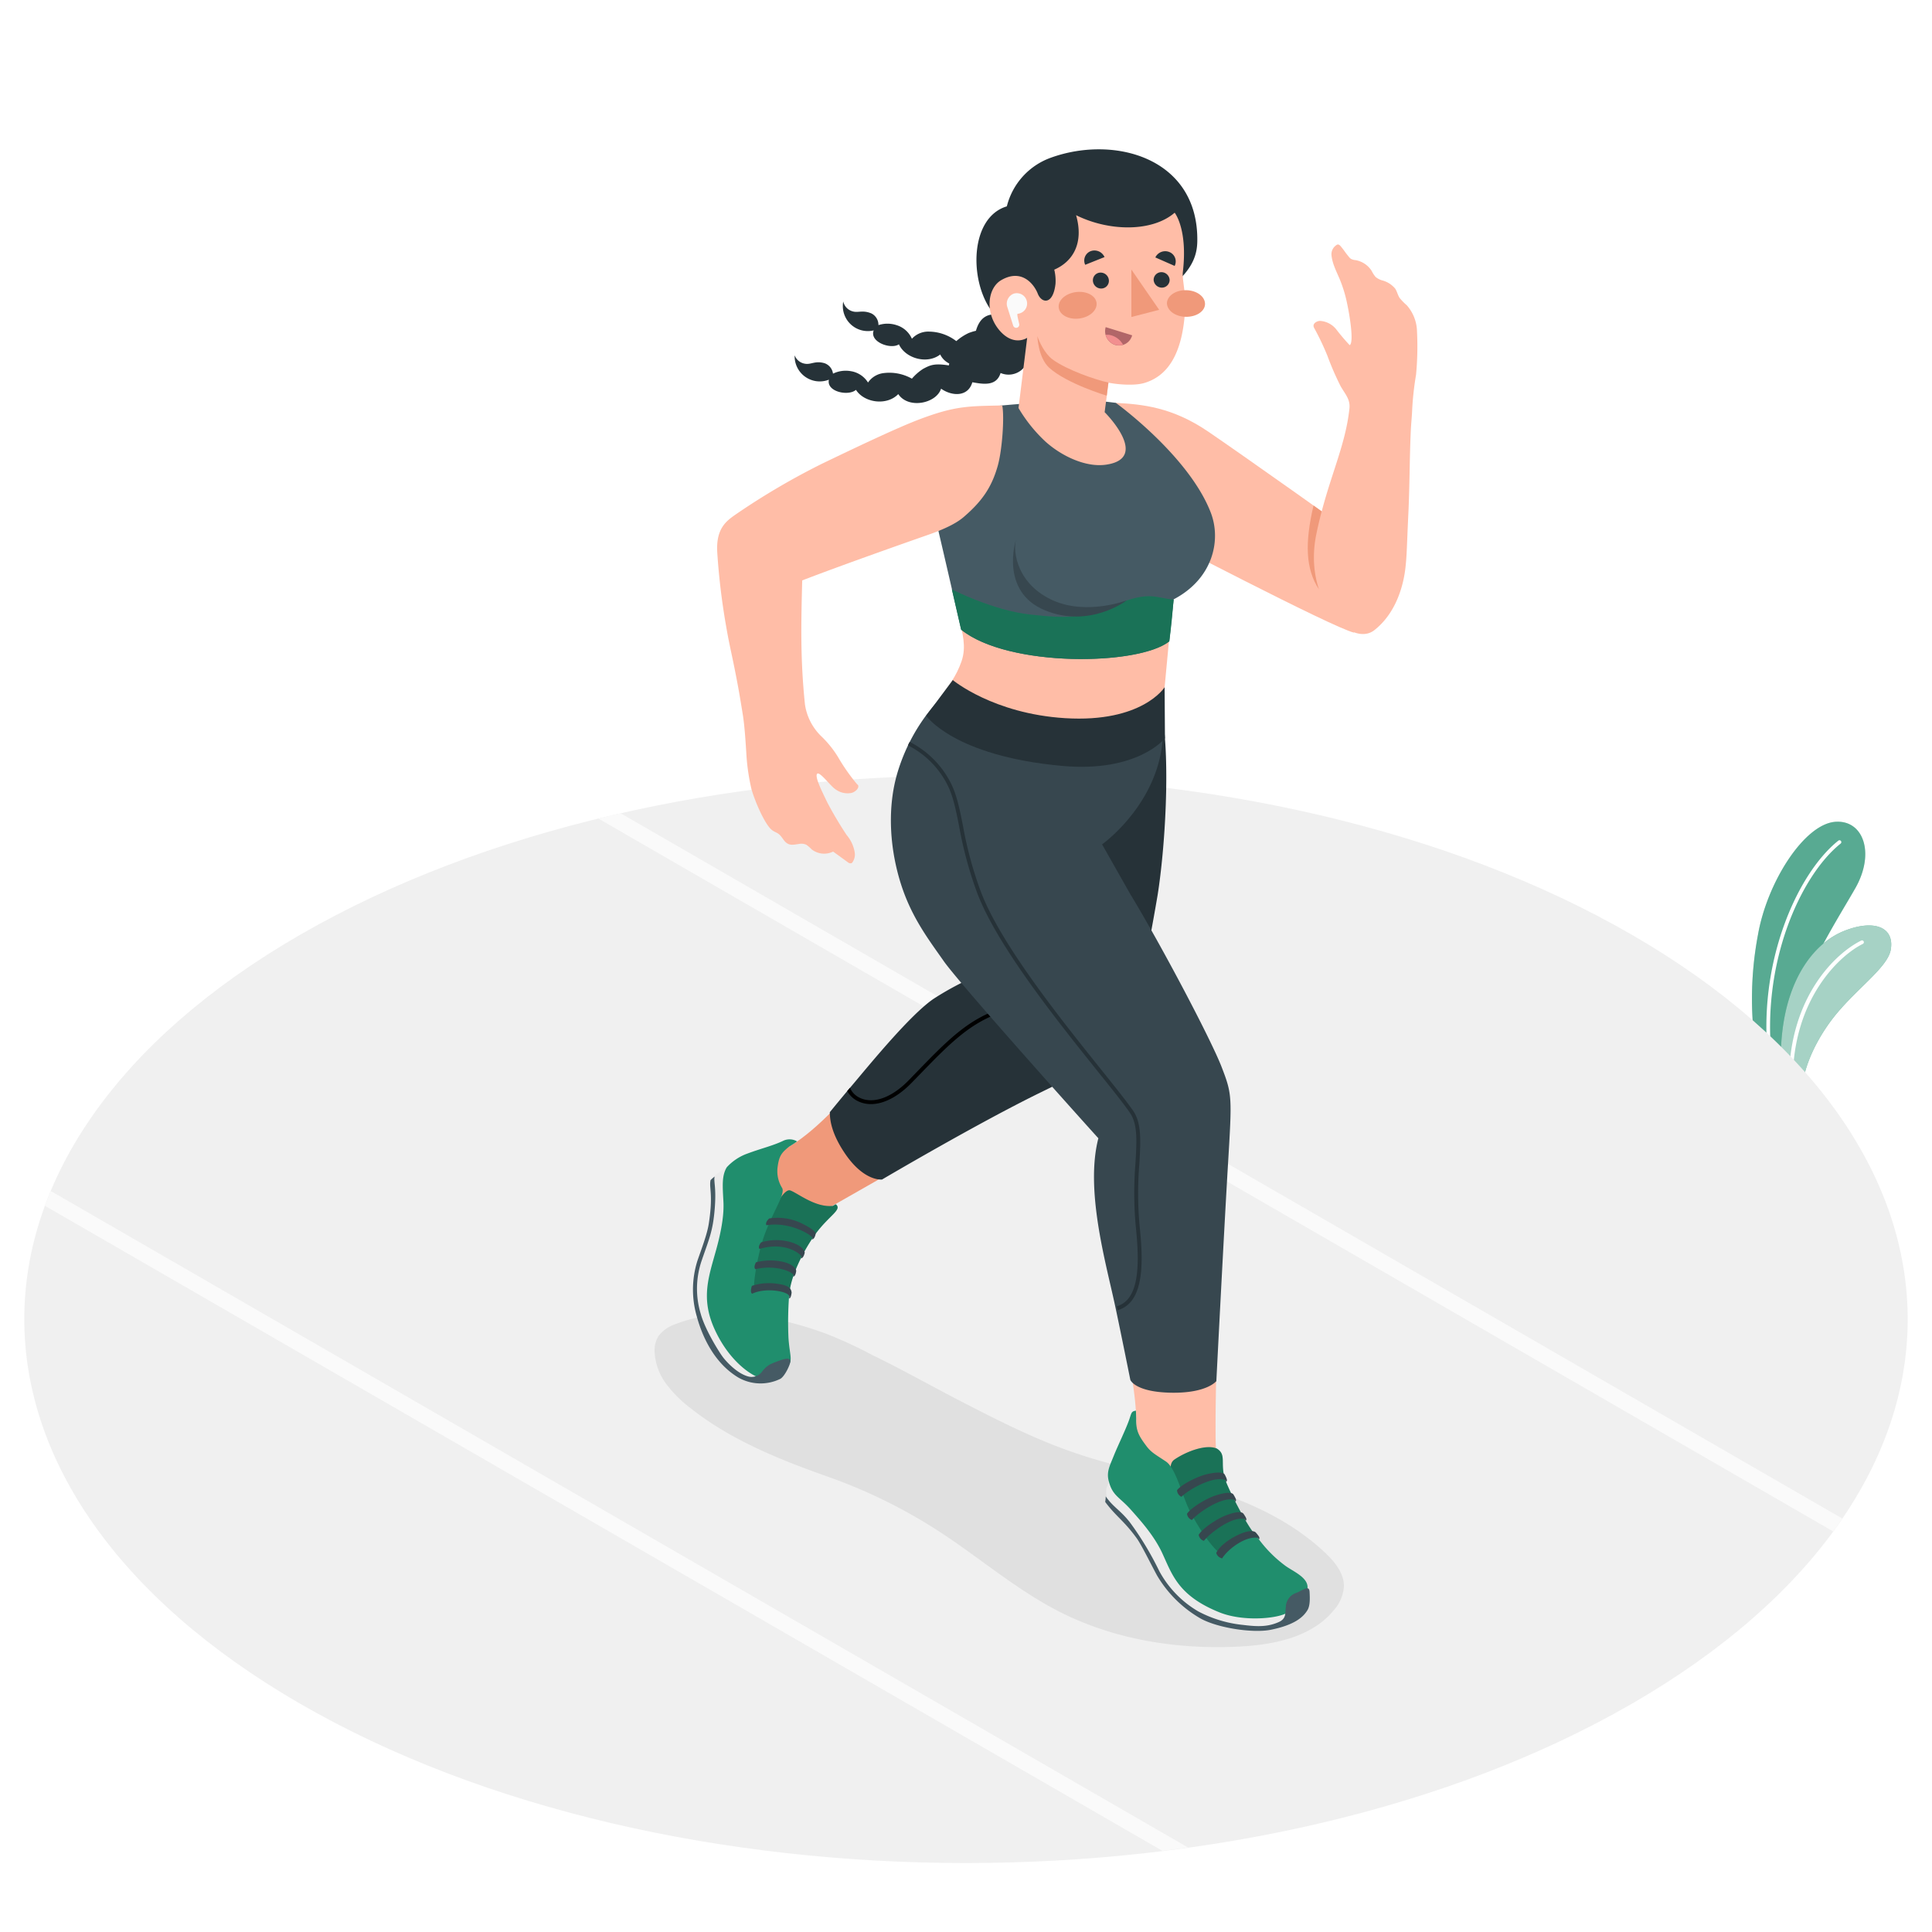 <svg class="animated" id="freepik_stories-fitness-stats" xmlns="http://www.w3.org/2000/svg" viewBox="0 0 500 500" version="1.1" xmlns:xlink="http://www.w3.org/1999/xlink" xmlns:svgjs="http://svgjs.com/svgjs"><style>svg#freepik_stories-fitness-stats:not(.animated) .animable {opacity: 0;}svg#freepik_stories-fitness-stats.animated #freepik--Floor--inject-76 {animation: 3s Infinite  linear floating;animation-delay: 0s;}svg#freepik_stories-fitness-stats.animated #freepik--Character--inject-76 {animation: 1.5s Infinite  linear wind;animation-delay: 0s;}svg#freepik_stories-fitness-stats.animated #freepik--Kcal--inject-76 {animation: 1s 1 forwards ease-out slideUp;animation-delay: 0.4s;opacity: 0}svg#freepik_stories-fitness-stats.animated #freepik--Distance--inject-76 {animation: 1s 1 forwards ease-out slideUp;animation-delay: 0.3s;opacity: 0}svg#freepik_stories-fitness-stats.animated #freepik--Time--inject-76 {animation: 1s 1 forwards ease-out slideUp;animation-delay: 0.2s;opacity: 0}svg#freepik_stories-fitness-stats.animated #freepik--heart-rate--inject-76 {animation: 1s 1 forwards ease-out slideUp;animation-delay: 0.1s;opacity: 0}svg#freepik_stories-fitness-stats.animated #freepik--chart-2--inject-76 {animation: 1.6s 1 forwards linear zoomIn;animation-delay: 0.5s;opacity: 0}svg#freepik_stories-fitness-stats.animated #freepik--chart-1--inject-76 {animation: 1.5s 1 forwards cubic-bezier(.36,-0.01,.5,1.38) zoomIn;animation-delay: 0.5s;opacity: 0}            @keyframes floating {                0% {                    opacity: 1;                    transform: translateY(0px);                }                50% {                    transform: translateY(-10px);                }                100% {                    opacity: 1;                    transform: translateY(0px);                }            }                    @keyframes wind {                0% {                    transform: rotate( 0deg );                }                25% {                    transform: rotate( 1deg );                }                75% {                    transform: rotate( -1deg );                }            }                    @keyframes slideUp {                0% {                    opacity: 0;                    transform: translateY(30px);                }                100% {                    opacity: 1;                    transform: inherit;                }            }                    @keyframes zoomIn {                0% {                    opacity: 0;                    transform: scale(0.5);                }                100% {                    opacity: 1;                    transform: scale(1);                }            }        </style><g id="freepik--Plant--inject-76" class="animable" style="transform-origin: 471.428px 247.505px;"><g id="freepik--Plants--inject-76" class="animable" style="transform-origin: 471.428px 247.505px;"><path d="M480.14,229.89c-2.1,3.68-5.24,8.75-8.19,14.23-4.42,8.21-8.41,17.33-7.81,24.08l0,.68h0l-.52,10.35-.07,1.41-2.45-1.41-6-3.48a89,89,0,0,1-.14-33.82c2.36-13.55,11.84-28.42,19.83-29.23C482.19,212,485.38,220.71,480.14,229.89Z" style="fill: #208E6D; transform-origin: 468.068px 246.65px;" id="el44cgfzjj595" class="animable"></path><g id="elgmnhs8ucybu"><path d="M480.14,229.89c-2.1,3.68-5.24,8.75-8.19,14.23-4.42,8.21-8.41,17.33-7.81,24.08l0,.68h0l-.52,10.35-.07,1.41-2.45-1.41-6-3.48a89,89,0,0,1-.14-33.82c2.36-13.55,11.84-28.42,19.83-29.23C482.19,212,485.38,220.71,480.14,229.89Z" style="fill: rgb(255, 255, 255); opacity: 0.25; transform-origin: 468.068px 246.65px;" class="animable" id="el7lio02raab"></path></g><path d="M458.37,275.37a.46.46,0,0,0,.29-.5c-3.12-25.08,7.2-48.19,17.7-56.56a.48.48,0,0,0,.07-.67.47.47,0,0,0-.67-.08c-10.67,8.5-21.22,32-18.05,57.43a.5.5,0,0,0,.54.42Z" style="fill: rgb(255, 255, 255); transform-origin: 466.836px 246.434px;" id="elfvzqx4mbhpi" class="animable"></path><path d="M489.33,245.76c-.83,4.86-9.65,10.58-15.49,18.44-5.26,7.11-7.56,14.32-7.37,18.15h0l-2.94-1.69-2.45-1.41c-1.34-17.79,4-29.36,10.88-35.12a19.45,19.45,0,0,1,5.26-3.19C485,237.83,490.32,239.93,489.33,245.76Z" style="fill: #208E6D; transform-origin: 475.161px 260.928px;" id="eldcxwvk8zljj" class="animable"></path><g id="elnxiklueu24"><path d="M489.33,245.76c-.83,4.86-9.65,10.58-15.49,18.44-5.26,7.11-7.56,14.32-7.37,18.15h0l-2.94-1.69-2.45-1.41c-1.34-17.79,4-29.36,10.88-35.12a19.45,19.45,0,0,1,5.26-3.19C485,237.83,490.32,239.93,489.33,245.76Z" style="fill: rgb(255, 255, 255); opacity: 0.6; transform-origin: 475.161px 260.928px;" class="animable" id="elxzo52z94ch"></path></g><path d="M463.7,279.21a.47.47,0,0,0,.29-.43c.3-20.38,12-31.48,18.11-34.5a.48.48,0,0,0,.22-.64.47.47,0,0,0-.64-.22C474.9,246.76,463.34,258,463,278.76a.49.49,0,0,0,.48.49A.41.41,0,0,0,463.7,279.21Z" style="fill: rgb(255, 255, 255); transform-origin: 472.684px 261.31px;" id="elhkeyq6yz48l" class="animable"></path></g></g><g id="freepik--Floor--inject-76" class="animable" style="transform-origin: 249.998px 341.426px;"><g id="freepik--floor--inject-76" class="animable" style="transform-origin: 249.998px 341.426px;"><path id="freepik--floor--inject-76" d="M77.67,241.92c-95.18,54.94-95.18,144,0,199s249.49,54.95,344.66,0,95.18-144,0-199S172.84,187,77.67,241.92Z" style="fill: rgb(240, 240, 240); transform-origin: 249.998px 341.426px;" class="animable"></path><path d="M11.63,312.06,300.84,479c2.21-.27,4.42-.55,6.63-.86L13.13,308.23C12.6,309.51,12.1,310.78,11.63,312.06Zm149-101.58c-1.93.43-3.85.89-5.77,1.36L474.43,396.33c.82-1.1,1.6-2.21,2.36-3.33Z" style="fill: rgb(250, 250, 250); transform-origin: 244.21px 344.74px;" id="el5ihpqarkgcn" class="animable"></path></g></g><g id="freepik--Shadow--inject-76" class="animable" style="transform-origin: 258.604px 383.141px;"><path id="freepik--shadow--inject-76" d="M214.23,382.16a136.32,136.32,0,0,1,29.29,14.49c10.27,6.73,19.67,14.85,30.6,20.43,14.21,7.25,30.51,9.85,46.44,9.06,9-.44,18.83-2.39,24.58-9.36a10.39,10.39,0,0,0,2.67-6.27c0-3.39-2.36-6.3-4.83-8.63-13.17-12.45-31.51-17.55-49.19-21.52s-28.29-9-45.67-18c-7.43-3.85-14.76-8-22.26-11.62l-.18-.09a114.13,114.13,0,0,0-11.38-5.29,88.72,88.72,0,0,0-19.69-5,40.42,40.42,0,0,0-20,2.4,9,9,0,0,0-4.19,3,7.17,7.17,0,0,0-1,4.24,15.25,15.25,0,0,0,3.13,8.34,32.54,32.54,0,0,0,6.43,6.3C189.3,372.75,201.93,377.82,214.23,382.16Z" style="fill: rgb(224, 224, 224); transform-origin: 258.604px 383.141px;" class="animable"></path></g><g id="freepik--Character--inject-76" class="animable" style="transform-origin: 273.08px 230.358px;"><g id="freepik--character--inject-76" class="animable" style="transform-origin: 273.08px 230.358px;"><g id="freepik--Bottom--inject-76" class="animable" style="transform-origin: 259.157px 302.036px;"><path d="M300.75,184.8l-42.6,2.45s-3.23,13.85-4.45,24.35,4.8,20.86,4.8,20.86l2.65,17.93c-20.1,5.63-27.82,17.27-37.54,28.23-7.06,8-14.5,16-21.64,19.32-6.25,2.93-8.42,5,.77,12.87,5,4.25,9.66,3,9.66,3s39.53-22.67,58.51-32.95h0c14.37-6.83,16.64-7.16,21.34-20.84C302,231.77,302.2,195.45,300.75,184.8Z" style="fill: rgb(240, 153, 122); transform-origin: 248.981px 249.391px;" id="elhb36m0qeh9p" class="animable"></path><path d="M257.79,233s-5.55-9.21-5.33-17.61,4.45-28.18,4.45-28.18l43.84-2.42c2.14,12.47.78,34.68-1.17,46.92-2.8,16.46-5.77,30.91-9.59,36.64s-4.44,6.44-20.72,14.39-41,22.52-41,22.52-4.64.61-9.64-6.81c-3.52-5.22-3.87-8.74-3.87-10.62,1.24-1.52,3.4-4.16,6.06-7.3,4.22-5,14.81-18,20.84-22.07a75.85,75.85,0,0,1,18.54-8.68Z" style="fill: rgb(38, 50, 56); transform-origin: 258.298px 245.031px;" id="elifiqglgp25" class="animable"></path><path d="M281.7,205.25c2.9,11.6-1.51,43.39-2,47-.64,4.5-6.17,5.58-12.58,6.83a62.33,62.33,0,0,0-8.67,2.12c-8.28,2.9-13.5,8.3-21.42,16.46l-1.84,1.9c-4.4,4.52-9.13,6.22-12.66,4.56a5.12,5.12,0,0,1-2.56-2.59c-.24.29-.48.56-.7.84a6.21,6.21,0,0,0,2.84,2.65,7.53,7.53,0,0,0,3.29.72c3.3,0,7-1.9,10.5-5.48l1.85-1.9c7.81-8.06,13-13.39,21-16.22A62.25,62.25,0,0,1,267.3,260c6.49-1.27,12.63-2.47,13.37-7.67.52-3.61,4.95-35.57,2-47.36-1.76-7-8.12-14.22-14.45-18.42l-1.72.1C273,190.63,279.92,198.14,281.7,205.25Z" id="ela1lc3lcort" class="animable" style="transform-origin: 251.473px 236.145px;"></path><path d="M204.35,334.16c.77-5.58,4.8-12.27,6.79-14.94,3.59-4.79,6.9-6.17,5.16-7.56l-.78.43c-4.55.47-9.11-3.35-11-4s-5.49,6.7-7.57,12.5a39.35,39.35,0,0,0-2.2,14.57Z" style="fill: #208E6D; transform-origin: 205.749px 321.605px;" id="elpgmijno1nb" class="animable"></path><g id="eltcchpwlbc8"><g style="opacity: 0.2; transform-origin: 205.749px 321.605px;" class="animable" id="elrto9rzon8k"><path d="M204.35,334.16c.77-5.58,4.8-12.27,6.79-14.94,3.59-4.79,6.9-6.17,5.16-7.56l-.78.43c-4.55.47-9.11-3.35-11-4s-5.49,6.7-7.57,12.5a39.35,39.35,0,0,0-2.2,14.57Z" id="el55jf24g839k" class="animable" style="transform-origin: 205.749px 321.605px;"></path></g></g><path d="M197.33,356.84c-1,.9-2.34,1.07-7.22-2-4.32-2.73-7.12-9.1-9.09-15s-.21-13.25,1.63-17.45A35.4,35.4,0,0,0,184.93,308c-.2-3.14-.37-3.52.86-4.38,1.06-.75,2.34-1.56,2.34-1.56Z" style="fill: rgb(235, 235, 235); transform-origin: 188.742px 329.736px;" id="elup5zotbfnwk" class="animable"></path><path d="M204.23,296.75c-2,1.58-2.63,2.45-3,5.39a8.18,8.18,0,0,0,1.16,5.27c1,1.56-2.62,6.5-4.78,12.88-1.51,4.43-2.9,12.48-2.31,13.42,1.75-1,6.46-.82,9.06,0a91.14,91.14,0,0,0-.3,12.62c.34,4.77,1.24,5.71-.35,7.45-.9,1-4.57,3.18-6.87,2.83-1.66-.25-7.83-3.74-11.85-12.49-3.75-8.15-1.55-13.75.38-20.77,1.62-5.86,2-9.71,1.85-12.37-.2-3.94-.48-6.68.88-8.9a13.29,13.29,0,0,1,5.39-3.56c3.62-1.35,6.56-2,9.33-3.34a3.81,3.81,0,0,1,3.46.21C205.8,295.78,204.89,296.35,204.23,296.75Z" style="fill: #208E6D; transform-origin: 194.614px 325.755px;" id="eli6o18uvqjoc" class="animable"></path><path d="M201.56,352.18c-2.1.78-2.81,1-4.18,2.57a3.36,3.36,0,0,1-3.52,1.53c-2.92-.66-5.75-3.73-6.73-5s-4.69-7.19-5.8-11.32a22.43,22.43,0,0,1,.28-13.77c1.92-5.6,2.87-7.53,3.35-13.25s-.34-7.26,0-8.46a9.19,9.19,0,0,0-1.07.94c-.42,2.11.73,3.61-.46,11.27-.42,2.75-1.88,6.51-2.93,9.57a24.78,24.78,0,0,0-.17,14.42c1.43,5.3,4.55,12.13,10.79,15.85a11.63,11.63,0,0,0,10.86.3c1.15-.71,2.49-3.58,2.55-4.41C204.63,351.29,203.28,351.54,201.56,352.18Z" style="fill: rgb(69, 90, 100); transform-origin: 191.938px 331.255px;" id="el72iuxdh5mq5" class="animable"></path><path d="M194.65,334.82c3.63-1.76,9.46-.54,9.59.63l0,.6s.45.08.63-1.53c-.12-1.13-.78-1.92-4-2.32a14.14,14.14,0,0,0-6.28.58S194,334.4,194.65,334.82Z" style="fill: rgb(55, 71, 79); transform-origin: 199.607px 334.063px;" id="elmzhw6smcby" class="animable"></path><path d="M195.48,328.47c5.35-1.28,9.71.75,9.91,1.55l-.12.36s.62.09.79-1.51c-.09-.61-1-1.86-3.89-2.41a14.92,14.92,0,0,0-6.51.22S194.92,327.87,195.48,328.47Z" style="fill: rgb(55, 71, 79); transform-origin: 200.665px 328.291px;" id="elb1avisruebf" class="animable"></path><path d="M196.56,323.23c6.52-2,10.75,1.25,10.88,2.07l-.18.35s.64.15,1-1.44c0-.61-.82-1.91-3.65-2.76a13.63,13.63,0,0,0-7.63.07S196.05,322.58,196.56,323.23Z" style="fill: rgb(55, 71, 79); transform-origin: 202.334px 323.297px;" id="eloy9bol0ehbj" class="animable"></path><path d="M198.38,317.09c6-1,11.78,2.53,11.91,3.35l-.2.3s.65.2,1-1.39c0-.61-1-1.44-3.65-2.76a14.17,14.17,0,0,0-8.39-1.25S197.87,316.44,198.38,317.09Z" style="fill: rgb(55, 71, 79); transform-origin: 204.671px 317.958px;" id="elqv52y4cf3b" class="animable"></path><path d="M285,294.32s-17.89-20.08-30.67-34.68c-5.61-6.4-13.64-16.59-18-26.56-4.77-11-4.11-23.48-2.09-32,1.83-7.73,4.72-12.68,8-17.93l58.54,1.69a122.55,122.55,0,0,1-6.6,19c-3.92,8.32-12.22,13.35-12.22,13.35,12.31,23.24,34,54.73,35.11,65.44.54,5,.42,14.9-.3,26.39-1.8,26.38-2.21,54.11-2.18,60.07,0,5.65-.13,12.08,3.69,19.28,2.62,4.93,2.9,10.27,6.93,13.86S337.91,408,334.39,413s-11.14,5-17.88,4.13-12.33-10.57-14.43-16.39-7.78-9.7-11.62-12.94-2.89-7,.25-11.8,3.6-5.27,3.25-10.93c-.81-12.73-6.3-32.75-8.12-42.24C281.92,302.4,285,294.32,285,294.32Z" style="fill: rgb(255, 189, 167); transform-origin: 283.961px 300.358px;" id="el6p8cfwjue6j" class="animable"></path><path d="M244.22,248.71c-4.2-6-8.77-11.9-11.49-21.35-2.67-9.28-2.87-18.9-.61-26.9A48.08,48.08,0,0,1,242.21,182l58.54,2.76c2.58,20.93-15.53,33.76-15.53,33.76l7.28,12.85c8,13.17,20.9,37.63,23.66,44.78s2.69,7.66,1.63,25.4-3,55.88-3,55.88-2.44,3.18-11.77,3-10.49-3.32-10.49-3.32-2.87-14.3-4.12-20c-2.36-10.83-7.58-29.36-4.15-42.53C284.23,294.61,248.42,254.76,244.22,248.71Z" style="fill: rgb(55, 71, 79); transform-origin: 274.517px 271.219px;" id="eluxj4qm8j2nf" class="animable"></path><path d="M294.92,317.16a93.22,93.22,0,0,1-.06-15.93c.34-5.87.62-10.51-1.58-13.73-1.57-2.3-4.55-6-8.32-10.72-10.31-12.86-25.9-32.31-31.08-45.91a99,99,0,0,1-4.67-17.18c-.92-4.62-1.65-8.27-3.35-11.43A24.1,24.1,0,0,0,235.42,192c-.16.29-.31.59-.45.89a23.13,23.13,0,0,1,10,9.8c1.63,3,2.35,6.62,3.25,11.15a101.43,101.43,0,0,0,4.71,17.35c5.24,13.74,20.89,33.26,31.24,46.18,3.76,4.68,6.73,8.38,8.27,10.65,2,2.94,1.76,7.21,1.41,13.12a95,95,0,0,0,.07,16.08c.78,7.43,1.13,15.52-2.17,19.15a6.19,6.19,0,0,1-2.74,1.72c.07.3.14.63.22,1a7,7,0,0,0,3.25-2C296.07,333.16,295.73,324.81,294.92,317.16Z" style="fill: rgb(38, 50, 56); transform-origin: 265.21px 265.545px;" id="elcbph3w6fbmj" class="animable"></path><path d="M324.53,396.81c-2.34-2.9-6.82-11.82-7.52-14.11-1.26-4.13.48-6.21-2.09-7.81-2.73-1.19-7.84.69-11,2.86s2.26,11.31,3.88,14.26a46.82,46.82,0,0,0,9.43,12.1C319.63,401.66,322.37,399.65,324.53,396.81Z" style="fill: #208E6D; transform-origin: 313.739px 389.315px;" id="elw5sv2nft1fc" class="animable"></path><g id="elv4aiukpqf3"><path d="M324.53,396.81c-2.34-2.9-6.82-11.82-7.52-14.11-1.26-4.13.48-6.21-2.09-7.81-2.73-1.19-7.84.69-11,2.86s2.26,11.31,3.88,14.26a46.82,46.82,0,0,0,9.43,12.1C319.63,401.66,322.37,399.65,324.53,396.81Z" style="opacity: 0.2; transform-origin: 313.739px 389.315px;" class="animable" id="elbq52jac5oe8"></path></g><path d="M334.19,417.28c-2,2.8-2.77,3.1-7.39,4-4.09.81-12.05-1.15-17-4S300,408.05,297.88,403A42.55,42.55,0,0,0,289,390.32c-2.28-2.28-2.63-2.17-2.71-4s.54-1.52.57-3C302.56,394.83,318.68,405.46,334.19,417.28Z" style="fill: rgb(235, 235, 235); transform-origin: 310.236px 402.392px;" id="el58jqtukuzxc" class="animable"></path><path d="M294.05,367.18c-.08,3,.59,4.33,2.65,7.07,1.28,1.7,2.42,2.22,5.06,4s4.24,9.18,6.32,13.11c1.45,2.73,5.29,9.36,8.51,11.26a12.84,12.84,0,0,1,8.36-5.44,32.77,32.77,0,0,0,7.79,8.11c2.3,1.63,6.79,3.38,5.39,6.7-.79,1.88-1.36,3.65-5.36,5.58-2.91,1.41-11.27,2.07-17.14-.28-10.75-4.31-12.28-9.84-14.85-15.36-2.14-4.61-5.8-8.6-7.92-11-3.15-3.6-4.89-3.69-5.92-7.62-.63-2.44.29-4,1.3-6.54s3.07-6.72,4-9.36c.59-1.69.5-2.17,1.74-2.33Z" style="fill: #208E6D; transform-origin: 312.564px 391.962px;" id="eldbjfvybzz3d" class="animable"></path><path d="M335.51,412.23a3.94,3.94,0,0,0-2.74,3.65c-.19,1.56.18,3-1.81,3.9-2.79,1.24-5.35,1.24-9.15.76a31.51,31.51,0,0,1-11.68-3.5A26.86,26.86,0,0,1,300,406.56a80.44,80.44,0,0,0-7.66-12.68c-2.57-3.21-4.14-3.71-6.18-6.61,0,.54-.08,1-.13,1.44,2.86,3.83,4.78,4.76,8.13,9.36,1.2,1.66,3.27,5.91,5.24,9.59a31,31,0,0,0,10.87,10.95c4.28,2.64,13.86,4.13,18.62,3.17,6.46-1.3,8.5-3.48,9.47-5.06.71-1.15.65-3.1.56-4.66C338.85,410.08,337.38,411.46,335.51,412.23Z" style="fill: rgb(69, 90, 100); transform-origin: 312.501px 404.671px;" id="elroy3eyctv2i" class="animable"></path><path d="M316.29,403.31c1.49-2.41,6-5.81,9.21-5.33l.32.41c.3-.4.05-.76-.8-1.76-.61-.66-2.42-.49-4.89.73-1.75.86-4.39,2.57-5.37,4.53A2,2,0,0,0,316.29,403.31Z" style="fill: rgb(55, 71, 79); transform-origin: 320.351px 399.78px;" id="elhhtdedy3cig" class="animable"></path><path d="M311.57,398.77c1.76-2.22,7.48-6.46,10.56-5.64l.26.45c.35-.36.15-.76-.58-1.83-.54-.74-2.56-.39-4.9.57-1.8.74-5.51,3-6.69,4.88A1.94,1.94,0,0,0,311.57,398.77Z" style="fill: rgb(55, 71, 79); transform-origin: 316.389px 395.061px;" id="elrd0p4jjpeha" class="animable"></path><path d="M308.46,393.38c1.86-2.13,8-6.18,11-5.21l.24.46c.36-.34.18-.74-.49-1.86-.51-.76-2.71-.43-5.09.42-1.84.66-5.65,2.77-6.92,4.56A1.94,1.94,0,0,0,308.46,393.38Z" style="fill: rgb(55, 71, 79); transform-origin: 313.541px 389.862px;" id="eljxsv2ka5tyl" class="animable"></path><path d="M305.76,387.37c2-2,8.41-5.53,11.36-4.32l.19.47c.38-.31.26-.72-.33-1.88-.44-.8-2.66-.64-5.11,0-1.88.51-5.84,2.31-7.25,4A1.94,1.94,0,0,0,305.76,387.37Z" style="fill: rgb(55, 71, 79); transform-origin: 311.074px 384.234px;" id="elyxs9hebx35s" class="animable"></path></g><g id="freepik--Top--inject-76" class="animable" style="transform-origin: 276.204px 131.033px;"><path d="M288.76,104.26c6.84.37,14.57,1.08,23.88,7.41,6.95,4.72,39.36,27.48,44.45,31.76,0,0-6.3,20.38-6.73,20.28-5.54-1.32-52.11-25.66-52.11-25.66Z" style="fill: rgb(255, 189, 167); transform-origin: 322.925px 133.985px;" id="el0k47hx6tzbp" class="animable"></path><path d="M339.94,130.83c-2.26,9.6-2.08,16.44,1.39,21.66l7-15.64C345.79,135,342.93,133,339.94,130.83Z" style="fill: rgb(240, 153, 122); transform-origin: 343.388px 141.66px;" id="elrau5hioujva" class="animable"></path><path d="M340.66,138.27c2.86-13.91,7.45-22.1,8.57-32.53.25-2.33-1-3.62-2.23-5.7a73.87,73.87,0,0,1-3.46-7.94A67.52,67.52,0,0,0,340.17,85a2,2,0,0,1-.21-.49c-.18-.83.82-1.44,1.67-1.46a5.8,5.8,0,0,1,4.26,2.28,52.59,52.59,0,0,0,3.41,4c1.15-.69,0-7.89-.85-11.62a34.06,34.06,0,0,0-1.78-5.57c-.85-2-1.91-4-2.09-6.21a2.8,2.8,0,0,1,1.17-2.42.92.92,0,0,1,.47-.24c.32,0,.57.24.78.49,1.22,1.5.83,1.17,2.06,2.67a2.33,2.33,0,0,0,.57.56,3,3,0,0,0,1.19.33A6.23,6.23,0,0,1,355,70.13a7.39,7.39,0,0,0,1,1.54,4.66,4.66,0,0,0,1.66.88,6.5,6.5,0,0,1,3.41,2.14c.5.75.66,1.68,1.16,2.43A15,15,0,0,0,364.07,79a10.56,10.56,0,0,1,2.65,6.8A77.06,77.06,0,0,1,366.47,97a78.22,78.22,0,0,0-1,9c-.07,1.88-.28,3.67-.36,5.54-.33,7.4-.27,13.55-.61,21-.42,8.91-.39,10.86-.76,14.29-.45,4.09-2.13,11.55-8,16.21C349.81,167.83,337.1,155.59,340.66,138.27Z" style="fill: rgb(255, 189, 167); transform-origin: 353.378px 113.678px;" id="els11yyvywv7e" class="animable"></path><path d="M248.4,160.45c.54,3.19,1.81,6.76.44,10.7s-3.3,6.39-6.63,10.89c7.62,7.9,24.66,11.57,37.15,10.75,17.16-1.12,21.39-8,21.39-8l2.12-22.58Z" style="fill: rgb(255, 189, 167); transform-origin: 272.54px 176.676px;" id="elfdg2gwmczlj" class="animable"></path><path d="M313.35,132.67c-5.68-14.75-24.59-28.42-24.59-28.42-2.67-.27-3.59-.73-15.18-.28-6.3.24-15.21.94-20.67,1.68a23.81,23.81,0,0,0-9.52,11.95c-1.07,2.8-2.11,13.12-1.09,17.41,2.13,9,6.46,27.92,6.46,27.92,12.13,9.83,45.89,9.38,53.85,3,0,0,.63-6,1.13-10.82C313.85,149.83,316.13,139.88,313.35,132.67Z" style="fill: rgb(69, 90, 100); transform-origin: 278.163px 137.164px;" id="eldk8p18y5uma" class="animable"></path><path d="M302.61,166c.45-3.4.81-7,1.13-10.82-4.66-.39-6.06-2.34-15,1.27s-12.42,3.64-22.08,2.6-20.32-6.52-20.32-6.52l2.4,10.44C260.89,172.76,294.65,172.31,302.61,166Z" style="fill: #208E6D; transform-origin: 275.04px 161.546px;" id="elvyemd83n6r" class="animable"></path><g id="elhqwcw7fb9ht"><path d="M302.61,166c.45-3.4.81-7,1.13-10.82-4.66-.39-6.06-2.34-15,1.27s-12.42,3.64-22.08,2.6-20.32-6.52-20.32-6.52l2.4,10.44C260.89,172.76,294.65,172.31,302.61,166Z" style="opacity: 0.2; transform-origin: 275.04px 161.546px;" class="animable" id="elgwpi5hze79w"></path></g><path d="M291.59,155.38s-10.16,3.86-18.85.1c-9.39-4.07-10.66-12.53-9.81-15.83,0,0-4.33,13.41,7.49,18.29C282,162.73,291.59,155.38,291.59,155.38Z" style="fill: rgb(55, 71, 79); transform-origin: 276.873px 149.606px;" id="elaogl585css8" class="animable"></path><path d="M239.69,185.23l6.89-9.23s10.46,8.71,29.06,9.86c20,1.24,25.76-8,25.76-8l.09,13.21s-7,8.9-26.53,7.15C246.74,195.67,239.69,185.23,239.69,185.23Z" style="fill: rgb(38, 50, 56); transform-origin: 270.59px 187.224px;" id="elkzrlunagms" class="animable"></path><path d="M214.13,207.72c-1.65-3.4-2.84-5.88-2.79-7.08.2-1.92,3.47,2.73,4.87,3.62a5.25,5.25,0,0,0,3.84,1c.88-.05,2.23-1,2.07-1.9,0-.18-.18-.28-.31-.41a49.13,49.13,0,0,1-4.87-6.93,26.71,26.71,0,0,0-4.48-5.56,14.38,14.38,0,0,1-4.14-8.16c-1.21-11.77-1-20.74-.71-32.09,11.16-4.29,28.43-10.34,32.77-11.86,5.27-1.85,7.7-3.4,9.06-4.58,4.91-4.22,7.26-7.87,8.78-13.23,1.18-4.19,1.75-12.92,1.15-15.61-8.77.19-12.11.08-21.36,3.57-5.68,2.14-16.18,7.13-25.13,11.44a185,185,0,0,0-22.09,12.93c-2.55,1.78-5.67,3.64-5.14,10.46A176.36,176.36,0,0,0,188,162.51c.85,5,1.55,7.25,3.06,15.46.29,1.58.71,4.07,1.18,7s.72,7,.91,10a53.65,53.65,0,0,0,1.29,9.09c.68,2.63,3.25,8.89,5.19,10.63.68.61,1.49.74,2.13,1.35s1,1.43,1.66,2c1.06.86,1.93.57,3.48.36a3,3,0,0,1,1.79.23,9.43,9.43,0,0,1,1.36,1.18,5.25,5.25,0,0,0,5.56.58c1.54,1.1,2.3,1.66,3.81,2.76a1.13,1.13,0,0,0,.82.27.6.6,0,0,0,.42-.34,3.44,3.44,0,0,0,.53-2.54,9.21,9.21,0,0,0-2.06-4.41A95.33,95.33,0,0,1,214.13,207.72Z" style="fill: rgb(255, 189, 167); transform-origin: 222.601px 164.177px;" id="elel2c8w4da29" class="animable"></path><path d="M309.86,62.46c-.07,4-1.48,8.55-10.46,14.48-1.23.81-28.72,15.41-34.56,18.3,0,0-4.44-9.62-8.27-14.84-5.74-7.83-5.62-24.1,4-27A18,18,0,0,1,272,40.8C288.59,34.83,310.22,41,309.86,62.46Z" style="fill: rgb(38, 50, 56); transform-origin: 281.285px 66.941px;" id="el13xzqyuvvn3m" class="animable"></path><path d="M257.22,81.35c-3.87.15-4.84,3.82-5.24,7.59a4,4,0,0,0-4,1.17,9,9,0,0,0-2.42,4.46c-3.78-.6-4.82-.08-6.64.88A13.18,13.18,0,0,0,236,98a11.86,11.86,0,0,0-7.26-1.45A5.72,5.72,0,0,0,224.64,99a6.38,6.38,0,0,0-4.44-2.94,7.53,7.53,0,0,0-4.62.64A3.32,3.32,0,0,0,213.4,94c-2.42-.71-3.48.39-5,.14a3.41,3.41,0,0,1-2.74-2.18,6.49,6.49,0,0,0,8.86,6.3c-.7,3.17,5.11,4.32,7,2.63,2.15,3.38,8,4.18,10.95,1.1,2.61,3.93,9.83,2.46,11.08-1.4,2.84,2,7,2.16,8.09-1.66,2.52.42,6.21,1.23,7.31-2.4a5.23,5.23,0,0,0,5.47-.83c1.6-1.34,1.4-3.79,1.65-5.82C266.51,86.36,261.92,78.81,257.22,81.35Z" style="fill: rgb(38, 50, 56); transform-origin: 235.877px 92.573px;" id="el015vd3uq4mci" class="animable"></path><path d="M270.79,74.8c-3.85-.4-5.33,3.1-6.26,6.77a4,4,0,0,0-4.11.6,9,9,0,0,0-3,4.08c-3.66-1.13-4.76-.77-6.7-.08a13.61,13.61,0,0,0-3.23,2.11,11.82,11.82,0,0,0-7-2.46A5.74,5.74,0,0,0,236,87.67a6.36,6.36,0,0,0-4-3.53,7.49,7.49,0,0,0-4.66,0,3.32,3.32,0,0,0-1.77-3c-2.3-1-3.5-.11-4.94-.57a3.4,3.4,0,0,1-2.4-2.54,6.48,6.48,0,0,0,7.88,7.48c-1.15,3,4.45,5,6.53,3.6,1.66,3.65,7.31,5.26,10.69,2.63,2,4.26,9.39,3.83,11.17.19,2.53,2.33,6.66,3.12,8.24-.5,2.43.77,6,2.09,7.57-1.34a5.23,5.23,0,0,0,5.54-.06c1.77-1.1,1.92-3.55,2.46-5.52C279.28,81.08,275.8,73,270.79,74.8Z" style="fill: rgb(38, 50, 56); transform-origin: 248.297px 84.67px;" id="eloovyfz8jpl9" class="animable"></path><path d="M304,55.05s3.43,4.19,2.12,15.36c-.23,1.94.89,5.49.54,10.43-.79,11.24-4.74,16.55-10.49,18.27-2.55.77-6.94.4-9.29-.07l-1,7.63s12,11.92.36,13.59c-5.23.76-11.5-2.21-15.7-6a38.86,38.86,0,0,1-6.95-8.66l2.24-18.17s-3.34,2.32-7-1.74c-4-4.47-3.34-11.07.27-13.18,5.3-3.09,8.5,1,9.48,3.5s3.94,3,4.58-2.52a11.82,11.82,0,0,0-.32-3.7c4.8-2.08,7.72-6.83,5.65-14.1C287.18,60,298.29,60,304,55.05Z" style="fill: rgb(255, 189, 167); transform-origin: 281.414px 87.715px;" id="elmj0khw63js" class="animable"></path><path d="M265.81,78.49a2.64,2.64,0,0,1-1.06,2.19,2.77,2.77,0,0,1-1.3.52c-.28,0-.17.46.12,1.77l.19.84a.82.82,0,0,1-.55,1h0a.82.82,0,0,1-1-.54l-1.51-4.79a2.77,2.77,0,0,1,1.71-3.5A2.66,2.66,0,0,1,265.81,78.49Z" style="fill: rgb(250, 250, 250); transform-origin: 263.183px 80.357px;" id="elxpivf1llw4" class="animable"></path><path d="M274,79.65c.25,1.89,2.64,3.13,5.34,2.78s4.69-2.17,4.45-4.06-2.64-3.13-5.34-2.78S273.72,77.76,274,79.65Z" style="fill: rgb(240, 153, 122); transform-origin: 278.892px 79.01px;" id="elxgyf8td7oo" class="animable"></path><path d="M302,78.43c0,1.91,2.13,3.5,4.86,3.56s5-1.42,5-3.33-2.13-3.5-4.85-3.56S302.08,76.53,302,78.43Z" style="fill: rgb(240, 153, 122); transform-origin: 306.93px 78.545px;" id="eljwiggfmt4q" class="animable"></path><path d="M286.15,84.66,293,86.78a3.52,3.52,0,0,1-4.42,2.49A3.75,3.75,0,0,1,286.15,84.66Z" style="fill: rgb(177, 102, 104); transform-origin: 289.5px 87.039px;" id="elsnimqa12kye" class="animable"></path><path d="M285.85,66.53l-5,2a2.6,2.6,0,0,1,1.39-3.52A2.85,2.85,0,0,1,285.85,66.53Z" style="fill: rgb(38, 50, 56); transform-origin: 283.227px 66.679px;" id="el539rkieqqgk" class="animable"></path><path d="M299,66.62l5,2.2a2.61,2.61,0,0,0-1.29-3.56A2.84,2.84,0,0,0,299,66.62Z" style="fill: rgb(38, 50, 56); transform-origin: 301.638px 66.918px;" id="elmjthpz085xe" class="animable"></path><polygon points="292.8 69.76 292.8 82.04 299.99 80.18 292.8 69.76" style="fill: rgb(240, 153, 122); transform-origin: 296.395px 75.9px;" id="el1bgu3f53lel" class="animable"></polygon><path d="M286.85,99c-3.1-.63-10.8-3.26-14.48-6-2-1.48-3.45-4.62-3.9-6,0,0,.18,5.55,3.06,8.17,4.58,4.15,14.89,7.23,14.89,7.23Z" style="fill: rgb(240, 153, 122); transform-origin: 277.66px 94.7px;" id="eluo4nfdb1i4" class="animable"></path><path d="M298.56,72.44a2.14,2.14,0,0,0,2.14,2,2,2,0,0,0,2-2,2.13,2.13,0,0,0-2.13-2A2,2,0,0,0,298.56,72.44Z" style="fill: rgb(38, 50, 56); transform-origin: 300.63px 72.44px;" id="ellhvontivye" class="animable"></path><path d="M282.85,72.31a2.14,2.14,0,0,0,1.82,2.34,2,2,0,0,0,2.3-1.74,2.14,2.14,0,0,0-1.82-2.34A2,2,0,0,0,282.85,72.31Z" style="fill: rgb(38, 50, 56); transform-origin: 284.91px 72.61px;" id="el3rf6ma7554h" class="animable"></path><path d="M286.14,86.65a6,6,0,0,1,.84,0,5.07,5.07,0,0,1,3.67,2.57,3.4,3.4,0,0,1-2.07,0A3.66,3.66,0,0,1,286.14,86.65Z" style="fill: rgb(242, 143, 143); transform-origin: 288.395px 88.008px;" id="eld3rhyqrwsaf" class="animable"></path></g></g></g><g id="freepik--Kcal--inject-76" class="animable" style="transform-origin: 191.82px 408.89px;"><g id="freepik--Stats--inject-76" class="animable" style="transform-origin: 191.82px 408.89px;"><circle cx="149.6" cy="408.89" r="38.4" style="fill: rgb(255, 255, 255); transform-origin: 149.6px 408.89px;" id="elujkw0f5oyra" class="animable"></circle><path d="M149.6,446.29a37.4,37.4,0,1,1,37.4-37.4,37.39,37.39,0,0,1-37.4,37.4m0,2a39.4,39.4,0,1,0-39.4-39.4,39.44,39.44,0,0,0,39.4,39.4Z" style="fill: #208E6D; transform-origin: 149.6px 408.89px;" id="eljmn74u4fd4g" class="animable"></path><path d="M273.44,398.64a2.36,2.36,0,1,0-2.35,2.36A2.36,2.36,0,0,0,273.44,398.64Z" style="fill: #208E6D; transform-origin: 271.08px 398.64px;" id="elrqmvga951wl" class="animable"></path><polygon points="271.09 398.14 233.93 398.14 220.96 408.39 187 408.39 187 409.39 221.31 409.39 234.28 399.14 271.09 399.14 271.09 398.14" style="fill: #208E6D; transform-origin: 229.045px 403.765px;" id="eli1hmxtau6ng" class="animable"></polygon><path d="M122.46,427.77a3,3,0,0,1-.13-.85.35.35,0,0,1,.07-.26l3.95-5.73a7.81,7.81,0,0,0,.65-1.12,2.28,2.28,0,0,0,.19-.88,1.32,1.32,0,0,0-.44-1.06,1.74,1.74,0,0,0-1.18-.37,2.27,2.27,0,0,0-.93.17,5.42,5.42,0,0,0-.82.43.94.94,0,0,1-.43.21.73.73,0,0,1-.57-.39,1.24,1.24,0,0,1-.28-.72,1,1,0,0,1,.51-.79,3.71,3.71,0,0,1,1.27-.53,6.3,6.3,0,0,1,1.54-.19,3.83,3.83,0,0,1,2.64.86,2.93,2.93,0,0,1,.95,2.28,4,4,0,0,1-.32,1.56,10.6,10.6,0,0,1-1.17,1.86l-2.81,4.18h3.9a.4.4,0,0,1,.36.18,1.06,1.06,0,0,1,.11.58v.27a1.08,1.08,0,0,1-.11.58.4.4,0,0,1-.36.18h-6.28C122.65,428.22,122.55,428.07,122.46,427.77Z" style="fill: rgb(69, 90, 100); transform-origin: 125.926px 421.952px;" id="elpqhegf6hm1" class="animable"></path><path d="M131.55,428c-.73-.23-1.1-.55-1.1-.95a1.56,1.56,0,0,1,.27-.74q.27-.45.51-.45a1.06,1.06,0,0,1,.4.18,9.3,9.3,0,0,0,.87.38,2.67,2.67,0,0,0,.9.13,2,2,0,0,0,1.37-.49,1.9,1.9,0,0,0,.55-1.49,2,2,0,0,0-.53-1.51,2.36,2.36,0,0,0-1.62-.48h-.65a.4.4,0,0,1-.36-.17,1.11,1.11,0,0,1-.12-.59v-.27a1.07,1.07,0,0,1,.12-.58.38.38,0,0,1,.36-.18H133a1.79,1.79,0,0,0,1.4-.53,1.76,1.76,0,0,0,.5-1.24,1.62,1.62,0,0,0-.38-1.1,1.5,1.5,0,0,0-1.16-.42,2.71,2.71,0,0,0-.84.11,3.78,3.78,0,0,0-.61.28,1.36,1.36,0,0,1-.34.16c-.14,0-.31-.15-.5-.44a1.43,1.43,0,0,1-.28-.75c0-.36.3-.64.92-.85a6.34,6.34,0,0,1,2.07-.32,3.54,3.54,0,0,1,2.47.82,2.9,2.9,0,0,1,.9,2.25,2.68,2.68,0,0,1-.46,1.58,2.85,2.85,0,0,1-1.24,1v.07a3,3,0,0,1,1.54,1.18,3.54,3.54,0,0,1,.57,2,3.94,3.94,0,0,1-.48,2,3.21,3.21,0,0,1-1.32,1.29,4.12,4.12,0,0,1-1.92.44A7.75,7.75,0,0,1,131.55,428Z" style="fill: rgb(69, 90, 100); transform-origin: 134.006px 422.002px;" id="elvfn9jhiw2ye" class="animable"></path><path d="M140.22,428.17a3.35,3.35,0,0,1-1.1-.44.74.74,0,0,1-.4-.59,1.53,1.53,0,0,1,.31-.75q.32-.48.54-.48a2.09,2.09,0,0,1,.4.19,4.69,4.69,0,0,0,.78.32,3.25,3.25,0,0,0,1,.13A1.59,1.59,0,0,0,143,426a2.22,2.22,0,0,0,.5-1.53,1.88,1.88,0,0,0-2.13-2.12H139.8a.62.62,0,0,1-.47-.16.73.73,0,0,1-.13-.5l.34-5.21a.75.75,0,0,1,.17-.51.73.73,0,0,1,.5-.15h4.62a.39.39,0,0,1,.36.19,1.21,1.21,0,0,1,.11.58V417a.85.85,0,0,1-.11.48.41.41,0,0,1-.36.15h-3.24l-.19,2.93h.44q3.91,0,3.92,3.9a3.6,3.6,0,0,1-1.16,3,4.36,4.36,0,0,1-2.81.93A6.35,6.35,0,0,1,140.22,428.17Z" style="fill: rgb(69, 90, 100); transform-origin: 142.248px 422.105px;" id="elui5zk42ncel" class="animable"></path><path d="M156.62,428c0,.18-.28.26-.83.26H155a1.23,1.23,0,0,1-.46-.06.45.45,0,0,1-.2-.24l-2-4.16h-.18v3.95c0,.34-.3.51-.89.51h-.44q-.9,0-.9-.51V415.37c0-.33.3-.5.9-.5h.44c.59,0,.89.17.89.5v7.57h.09l1.88-3.72a.49.49,0,0,1,.24-.25,1.2,1.2,0,0,1,.46-.06h.73c.56,0,.83.1.83.29a1,1,0,0,1-.12.37l-2,3.79,2.19,4.29A1,1,0,0,1,156.62,428Z" style="fill: rgb(69, 90, 100); transform-origin: 153.275px 421.566px;" id="elpoww40hq5cr" class="animable"></path><path d="M158.17,427.18a7.34,7.34,0,0,1,0-7.19,3.4,3.4,0,0,1,2.82-1.16,4.4,4.4,0,0,1,1.7.32c.5.22.75.47.75.76a1.64,1.64,0,0,1-.25.74c-.16.31-.32.46-.46.46a.76.76,0,0,1-.28-.12,4.47,4.47,0,0,0-.6-.28,2.1,2.1,0,0,0-.66-.09,1.36,1.36,0,0,0-1.25.68,4.51,4.51,0,0,0-.42,2.26,5,5,0,0,0,.39,2.29,1.33,1.33,0,0,0,1.26.7,2.2,2.2,0,0,0,.72-.1,5.21,5.21,0,0,0,.61-.27l.16-.09a.39.39,0,0,1,.14,0c.16,0,.31.15.47.45a1.69,1.69,0,0,1,.24.75q0,.28-.42.54a3.29,3.29,0,0,1-1,.41,4.73,4.73,0,0,1-1.11.15A3.37,3.37,0,0,1,158.17,427.18Z" style="fill: rgb(69, 90, 100); transform-origin: 160.37px 423.609px;" id="el1iaw95wpnh3" class="animable"></path><path d="M165.2,427.61a3.37,3.37,0,0,1,.41-4.42,5,5,0,0,1,3.29-.89v-.48a1.08,1.08,0,0,0-1.24-1.2,2.57,2.57,0,0,0-.83.11,7.29,7.29,0,0,0-.77.31.68.68,0,0,1-.33.14c-.16,0-.33-.16-.53-.48a1.74,1.74,0,0,1-.29-.76q0-.29.42-.54a3.6,3.6,0,0,1,1.09-.41,5.79,5.79,0,0,1,1.38-.16,3.55,3.55,0,0,1,2.52.78,2.83,2.83,0,0,1,.81,2.14v3.53a10.39,10.39,0,0,0,.11,1.76,5.21,5.21,0,0,1,.1.68c0,.17-.19.29-.58.38a4.75,4.75,0,0,1-1,.14.43.43,0,0,1-.39-.23,3.63,3.63,0,0,1-.24-.73,2.52,2.52,0,0,1-.83.75,2.29,2.29,0,0,1-1.21.31A2.34,2.34,0,0,1,165.2,427.61Zm3.16-1.18a1.61,1.61,0,0,0,.54-.53v-2.15c-1.51,0-2.27.56-2.27,1.69a1.33,1.33,0,0,0,.26.87.93.93,0,0,0,.77.31A1.34,1.34,0,0,0,168.36,426.43Z" style="fill: rgb(69, 90, 100); transform-origin: 167.95px 423.583px;" id="eliszn0qn9z9r" class="animable"></path><path d="M174,427.74a2.64,2.64,0,0,1-.59-1.9V415.37c0-.33.32-.5.94-.5h.36c.62,0,.94.17.94.5v10.46a1,1,0,0,0,.12.55.41.41,0,0,0,.37.17,1.15,1.15,0,0,0,.26,0,.68.68,0,0,1,.2,0q.19,0,.33.42a2.39,2.39,0,0,1,.14.72c0,.24-.16.43-.47.55a3.15,3.15,0,0,1-1,.17A2.08,2.08,0,0,1,174,427.74Z" style="fill: rgb(69, 90, 100); transform-origin: 175.235px 421.641px;" id="el2n782wqutpt" class="animable"></path><path d="M147.75,409l-2.32-9.2,5.36,1.91-2-10.37,6.46,13.52-6.13-.92L152,409s4.75-.25,7.24-3.81,3.81-8.79.75-12.94c-.83,5-5.73.75-5.64-2.32s0-11.28-6.64-13.93c1.91,1.91,1.5,9.37-1.24,10.86s-3.65-1.41-2.49-3c-2.65.5-3.56,2.49-3.31,5.31s3,5.55,1.65,8-3.73-.83-3.06-3.74c-2.7,2.7-2.24,9.21.66,11.94A12.63,12.63,0,0,0,147.75,409Z" style="fill: #208E6D; transform-origin: 149.618px 392.5px;" id="elg7bt1muy5hs" class="animable"></path></g></g><g id="freepik--Distance--inject-76" class="animable" style="transform-origin: 396.8px 375.41px;"><g id="freepik--stats--inject-76" class="animable" style="transform-origin: 396.8px 375.41px;"><circle cx="421.45" cy="375.41" r="38.4" style="fill: rgb(255, 255, 255); transform-origin: 421.45px 375.41px;" id="elujoyeaqa7uj" class="animable"></circle><path d="M421.45,412.81a37.4,37.4,0,1,1,37.4-37.4,37.4,37.4,0,0,1-37.4,37.4m0,2a39.4,39.4,0,1,0-39.4-39.4,39.44,39.44,0,0,0,39.4,39.4Z" style="fill: #208E6D; transform-origin: 421.45px 375.41px;" id="elg6oca7wbtz" class="animable"></path><path d="M332.75,365.16a2.36,2.36,0,1,1,2.35,2.35A2.35,2.35,0,0,1,332.75,365.16Z" style="fill: #208E6D; transform-origin: 335.11px 365.15px;" id="elakkvohtdt75" class="animable"></path><polygon points="335.1 364.65 355.8 364.65 368.77 374.91 384.05 374.91 384.05 375.91 368.43 375.91 355.45 365.65 335.1 365.65 335.1 364.65" style="fill: #208E6D; transform-origin: 359.575px 370.28px;" id="el0mzkulrib56b" class="animable"></polygon><path d="M423.89,371.19c3.49,1.85,5.45-2.33,6.62-5.17l-5.37-2.59S420.45,369.36,423.89,371.19ZM433,344.72c-5.05-.44-6.38,5.84-6.36,8.29a40.49,40.49,0,0,1-.38,7.08l5.37,2.59a34.56,34.56,0,0,0,4.2-6.85C437.25,352.42,438,345.15,433,344.72Z" style="fill: #208E6D; transform-origin: 429.759px 358.172px;" id="elrtm8sus3wbk" class="animable"></path><path d="M412.75,368.66,407,367.14c-1,2.93-2.17,7.39,1.68,8.24S412.75,368.66,412.75,368.66ZM409.57,356a34.9,34.9,0,0,0-1.25,7.93l5.77,1.52a39.84,39.84,0,0,1,4.31-5.64c1.6-1.84,4.67-7.48.55-10.43S410.68,352.43,409.57,356Z" style="fill: #208E6D; transform-origin: 413.513px 362.018px;" id="elbdenr7lvjyg" class="animable"></path><path d="M396.71,394.88a1.26,1.26,0,0,1-.1-.58V394a1.22,1.22,0,0,1,.1-.59.38.38,0,0,1,.36-.18h2.05v-8.52l-2.14.34c-.18,0-.3-.15-.38-.43a3.15,3.15,0,0,1-.12-.87c0-.23.14-.38.41-.44l3.81-.75a.89.89,0,0,1,.43.13c.15.08.23.18.23.28v10.26H403a.41.41,0,0,1,.37.18,1.2,1.2,0,0,1,.11.59v.26a1.23,1.23,0,0,1-.11.59.43.43,0,0,1-.37.17h-5.95A.38.38,0,0,1,396.71,394.88Z" style="fill: rgb(69, 90, 100); transform-origin: 399.981px 388.791px;" id="elshp4yt7z4v" class="animable"></path><path d="M405.53,393.57a12.64,12.64,0,0,1,0-9.42,3,3,0,0,1,5.31,0,12.52,12.52,0,0,1,0,9.42,3,3,0,0,1-5.31,0Zm3.34-.56a3.51,3.51,0,0,0,.42-1.38,19.78,19.78,0,0,0,.15-2.77,19.52,19.52,0,0,0-.15-2.76,3.51,3.51,0,0,0-.42-1.39.81.81,0,0,0-.69-.39.8.8,0,0,0-.69.39,3.51,3.51,0,0,0-.42,1.39,19.52,19.52,0,0,0-.15,2.76,19.78,19.78,0,0,0,.15,2.77,3.51,3.51,0,0,0,.42,1.38.8.8,0,0,0,.69.39A.81.81,0,0,0,408.87,393Z" style="fill: rgb(69, 90, 100); transform-origin: 408.19px 388.86px;" id="elqgujmvw9sf8" class="animable"></path><path d="M412.77,394.58v-1.47c0-.33.3-.49.9-.49h.5c.6,0,.9.16.9.49v1.47c0,.35-.3.52-.9.52h-.5C413.07,395.1,412.77,394.93,412.77,394.58Z" style="fill: rgb(69, 90, 100); transform-origin: 413.92px 393.86px;" id="elb40wrua9x96" class="animable"></path><path d="M416.06,394.61a3,3,0,0,1-.14-.84.44.44,0,0,1,.07-.27l3.95-5.72a7,7,0,0,0,.65-1.13,2.1,2.1,0,0,0,.19-.87,1.34,1.34,0,0,0-.44-1.07,1.79,1.79,0,0,0-1.18-.37,2.36,2.36,0,0,0-.92.17,6,6,0,0,0-.83.43.91.91,0,0,1-.42.22.73.73,0,0,1-.58-.39,1.32,1.32,0,0,1-.27-.73,1,1,0,0,1,.5-.79,3.77,3.77,0,0,1,1.28-.53,6.68,6.68,0,0,1,1.53-.19,3.83,3.83,0,0,1,2.64.86,2.93,2.93,0,0,1,1,2.28,3.83,3.83,0,0,1-.33,1.56,10.32,10.32,0,0,1-1.16,1.86l-2.82,4.18h3.9a.4.4,0,0,1,.36.18,1.08,1.08,0,0,1,.12.59v.26a1.11,1.11,0,0,1-.12.59.42.42,0,0,1-.36.17h-6.28C416.25,395.06,416.14,394.91,416.06,394.61Z" style="fill: rgb(69, 90, 100); transform-origin: 419.541px 388.792px;" id="el0nm744dtfkeq" class="animable"></path><path d="M433.94,394.83c0,.18-.27.27-.83.27h-.78a1.21,1.21,0,0,1-.45-.06.38.38,0,0,1-.2-.24l-2-4.17h-.18v3.95c0,.35-.29.52-.88.52h-.44c-.61,0-.91-.17-.91-.52V382.22c0-.33.3-.5.91-.5h.44c.59,0,.88.17.88.5v7.56h.09l1.88-3.72a.53.53,0,0,1,.24-.25,1.65,1.65,0,0,1,.47-.05h.73c.55,0,.83.09.83.28a1,1,0,0,1-.12.38l-2,3.79,2.2,4.29A.87.87,0,0,1,433.94,394.83Z" style="fill: rgb(69, 90, 100); transform-origin: 430.605px 388.411px;" id="el6i9t4ejvfom" class="animable"></path><path d="M445.38,386.33a3,3,0,0,1,.54,1.95v6.3c0,.35-.3.52-.9.52h-.44c-.61,0-.91-.17-.91-.52v-5.86a1.57,1.57,0,0,0-.2-.89.73.73,0,0,0-.65-.3,1,1,0,0,0-.62.21,1.94,1.94,0,0,0-.49.5v6.34c0,.35-.31.52-.91.52h-.46c-.6,0-.9-.17-.9-.52v-5.86a1.56,1.56,0,0,0-.21-.89.71.71,0,0,0-.64-.3,1,1,0,0,0-.68.25,2,2,0,0,0-.44.55v6.25a.41.41,0,0,1-.22.39,1.37,1.37,0,0,1-.68.13h-.46c-.59,0-.89-.17-.89-.52v-5.84a12,12,0,0,0-.09-1.76c-.06-.35-.09-.56-.09-.62s.21-.33.61-.41a5.16,5.16,0,0,1,1.08-.14.4.4,0,0,1,.4.21,1.56,1.56,0,0,1,.15.5c0,.2.06.36.08.48a3.41,3.41,0,0,1,1-1,2.41,2.41,0,0,1,1.3-.37,2.12,2.12,0,0,1,1.18.32,1.71,1.71,0,0,1,.7,1,2.94,2.94,0,0,1,1-.92,2.63,2.63,0,0,1,1.36-.36A1.84,1.84,0,0,1,445.38,386.33Z" style="fill: rgb(69, 90, 100); transform-origin: 440.484px 390.366px;" id="elvnfriahipr" class="animable"></path></g></g><g id="freepik--Time--inject-76" class="animable" style="transform-origin: 371.93px 245px;"><g id="freepik--stats--inject-76" class="animable" style="transform-origin: 371.93px 245px;"><circle cx="395.62" cy="245.04" r="38.4" style="fill: rgb(255, 255, 255); transform-origin: 395.62px 245.04px;" id="elh0dkvexgq2r" class="animable"></circle><path d="M395.62,282.44A37.4,37.4,0,1,1,433,245a37.4,37.4,0,0,1-37.4,37.4m0,2a39.4,39.4,0,1,0-39.4-39.4,39.44,39.44,0,0,0,39.4,39.4Z" style="fill: #208E6D; transform-origin: 395.6px 245px;" id="el4yjmqat4c18" class="animable"></path><path d="M308.86,234.78a2.36,2.36,0,1,1,2.36,2.36A2.36,2.36,0,0,1,308.86,234.78Z" style="fill: #208E6D; transform-origin: 311.22px 234.78px;" id="el6yt5aqxt6un" class="animable"></path><polygon points="311.22 234.28 329.97 234.28 342.94 244.54 358.22 244.54 358.22 245.54 342.6 245.54 329.62 235.28 311.22 235.28 311.22 234.28" style="fill: #208E6D; transform-origin: 334.72px 239.91px;" id="elo3rk6koc2t" class="animable"></polygon><path d="M369.3,262.18a12.54,12.54,0,0,1,0-9.43,2.88,2.88,0,0,1,2.64-1.61,2.91,2.91,0,0,1,2.66,1.61,12.54,12.54,0,0,1,0,9.43,3,3,0,0,1-5.3,0Zm3.34-.57a3.72,3.72,0,0,0,.41-1.38,25.56,25.56,0,0,0,0-5.53,3.72,3.72,0,0,0-.41-1.38.81.81,0,0,0-1.39,0,3.72,3.72,0,0,0-.41,1.38,25.56,25.56,0,0,0,0,5.53,3.72,3.72,0,0,0,.41,1.38.81.81,0,0,0,1.39,0Z" style="fill: rgb(69, 90, 100); transform-origin: 371.95px 257.457px;" id="elehppswrzt88" class="animable"></path><path d="M377.43,262.18a12.67,12.67,0,0,1,0-9.43,3,3,0,0,1,5.31,0,12.54,12.54,0,0,1,0,9.43,3,3,0,0,1-5.31,0Zm3.34-.57a3.51,3.51,0,0,0,.42-1.38,25.56,25.56,0,0,0,0-5.53,3.51,3.51,0,0,0-.42-1.38.81.81,0,0,0-1.38,0,3.51,3.51,0,0,0-.42,1.38,25.56,25.56,0,0,0,0,5.53,3.51,3.51,0,0,0,.42,1.38.81.81,0,0,0,1.38,0Z" style="fill: rgb(69, 90, 100); transform-origin: 380.09px 257.465px;" id="eldhcj5unmil7" class="animable"></path><path d="M384.67,256.35v-1.47q0-.51.9-.51h.5q.9,0,.9.51v1.47c0,.33-.3.5-.9.5h-.5C385,256.85,384.67,256.68,384.67,256.35Zm0,6.84v-1.47c0-.33.3-.5.9-.5h.5c.6,0,.9.17.9.5v1.47q0,.51-.9.51h-.5Q384.67,263.7,384.67,263.19Z" style="fill: rgb(69, 90, 100); transform-origin: 385.82px 259.035px;" id="elzwjjavn8f9t" class="animable"></path><path d="M392.08,263.19V261h-3.9c-.12,0-.24-.17-.37-.51a2.32,2.32,0,0,1-.2-.87.34.34,0,0,1,0-.19l4.12-7.84a.59.59,0,0,1,.34-.28,2,2,0,0,1,.6-.07h.71c.59,0,.89.17.89.51v7.46H395a.41.41,0,0,1,.37.18,1.2,1.2,0,0,1,.11.59v.26a1.23,1.23,0,0,1-.11.59.43.43,0,0,1-.37.17h-.65v2.2c0,.34-.3.51-.89.51H393C392.37,263.7,392.08,263.53,392.08,263.19Zm0-4v-2.35a17.37,17.37,0,0,1,.16-2.34l-.08,0-2.41,4.71Z" style="fill: rgb(69, 90, 100); transform-origin: 391.54px 257.474px;" id="el7r4lizixyt" class="animable"></path><path d="M397.58,263.63a3.25,3.25,0,0,1-1.1-.45.74.74,0,0,1-.4-.59,1.53,1.53,0,0,1,.31-.75c.21-.32.39-.47.54-.47a1.75,1.75,0,0,1,.4.18,4,4,0,0,0,.78.32,3.23,3.23,0,0,0,1,.13,1.62,1.62,0,0,0,1.28-.55,2.26,2.26,0,0,0,.5-1.54,1.88,1.88,0,0,0-2.13-2.12h-1.56a.62.62,0,0,1-.47-.15.76.76,0,0,1-.13-.51l.34-5.21a.72.72,0,0,1,.17-.5.67.67,0,0,1,.5-.16h4.62a.39.39,0,0,1,.36.19,1.23,1.23,0,0,1,.1.58v.39a.86.86,0,0,1-.1.48.41.41,0,0,1-.36.15H399l-.19,2.93h.44q3.92,0,3.92,3.9a3.57,3.57,0,0,1-1.17,3,4.34,4.34,0,0,1-2.8.93A6.83,6.83,0,0,1,397.58,263.63Z" style="fill: rgb(69, 90, 100); transform-origin: 399.633px 257.534px;" id="el2h3d787cq8b" class="animable"></path><path d="M404.27,256.35v-1.47q0-.51.9-.51h.5q.9,0,.9.51v1.47c0,.33-.3.5-.9.5h-.5C404.57,256.85,404.27,256.68,404.27,256.35Zm0,6.84v-1.47c0-.33.3-.5.9-.5h.5c.6,0,.9.17.9.5v1.47q0,.51-.9.51h-.5Q404.27,263.7,404.27,263.19Z" style="fill: rgb(69, 90, 100); transform-origin: 405.42px 259.035px;" id="elc0szxn61lq8" class="animable"></path><path d="M407.81,263.48a1.17,1.17,0,0,1-.11-.57v-.27a1.19,1.19,0,0,1,.11-.58.38.38,0,0,1,.36-.18h2.05v-8.52l-2.14.33c-.18,0-.31-.14-.38-.42a3.26,3.26,0,0,1-.12-.87A.43.43,0,0,1,408,252l3.81-.75a.82.82,0,0,1,.43.13c.15.08.22.17.22.28v10.26h1.67a.39.39,0,0,1,.36.18,1.07,1.07,0,0,1,.12.58v.27a1.07,1.07,0,0,1-.12.58.39.39,0,0,1-.36.18h-5.95A.37.37,0,0,1,407.81,263.48Z" style="fill: rgb(69, 90, 100); transform-origin: 411.097px 257.481px;" id="eliuhdwrfghhs" class="animable"></path><path d="M417.18,263.63a3.25,3.25,0,0,1-1.1-.45.74.74,0,0,1-.4-.59,1.53,1.53,0,0,1,.31-.75c.21-.32.39-.47.54-.47a1.75,1.75,0,0,1,.4.18,4,4,0,0,0,.78.32,3.23,3.23,0,0,0,1,.13,1.64,1.64,0,0,0,1.28-.55,2.26,2.26,0,0,0,.5-1.54,1.88,1.88,0,0,0-2.13-2.12h-1.56a.62.62,0,0,1-.47-.15.76.76,0,0,1-.13-.51l.33-5.21a.77.77,0,0,1,.18-.5.67.67,0,0,1,.5-.16h4.62a.39.39,0,0,1,.36.19,1.23,1.23,0,0,1,.1.58v.39a.86.86,0,0,1-.1.48.41.41,0,0,1-.36.15h-3.24l-.19,2.93h.44q3.92,0,3.91,3.9a3.57,3.57,0,0,1-1.16,3,4.34,4.34,0,0,1-2.81.93A6.8,6.8,0,0,1,417.18,263.63Z" style="fill: rgb(69, 90, 100); transform-origin: 419.224px 257.534px;" id="elyv3xno425yf" class="animable"></path><path d="M404.19,234.79a9.45,9.45,0,1,1-8.57-13.44v9.45S401.85,233.76,404.19,234.79Z" style="fill: #208E6D; transform-origin: 395.182px 230.8px;" id="elmvvs2332o7p" class="animable"></path><g id="elgq232mq8mu8"><g style="opacity: 0.5; transform-origin: 395.182px 230.8px;" class="animable" id="eluo2v9412xt"><path d="M404.19,234.79a9.45,9.45,0,1,1-8.57-13.44v9.45S401.85,233.76,404.19,234.79Z" style="fill: rgb(255, 255, 255); transform-origin: 395.182px 230.8px;" id="elpy5odbboupr" class="animable"></path></g></g><path d="M397.25,218.75v-1.31h1.34a.33.33,0,0,0,.33-.33v-2.29a.33.33,0,0,0-.33-.33h-5.94a.33.33,0,0,0-.33.33v2.29a.33.33,0,0,0,.33.33H394v1.31a12,12,0,0,0-6.19,2.74l-.59-.59.63-.63a.21.21,0,0,0,0-.31l-1.07-1.08a.23.23,0,0,0-.31,0l-2.79,2.78a.21.21,0,0,0,0,.31l1.07,1.07a.21.21,0,0,0,.31,0l.63-.62.59.59a12.18,12.18,0,1,0,11-4.26Zm-1.63,22.81a10.77,10.77,0,1,1,10.77-10.76A10.77,10.77,0,0,1,395.62,241.56Z" style="fill: #208E6D; transform-origin: 395.629px 228.744px;" id="elvqkrz3e3hbh" class="animable"></path></g></g><g id="freepik--heart-rate--inject-76" class="animable" style="transform-origin: 402.975px 101.57px;"><g id="freepik--stats--inject-76" class="animable" style="transform-origin: 402.975px 101.57px;"><circle cx="433.47" cy="101.57" r="38.4" style="fill: rgb(255, 255, 255); transform-origin: 433.47px 101.57px;" id="el7bl3kr7m6oe" class="animable"></circle><path d="M433.47,64.17a37.4,37.4,0,1,1-37.4,37.4,37.4,37.4,0,0,1,37.4-37.4m0-2a39.4,39.4,0,1,0,39.41,39.4,39.44,39.44,0,0,0-39.41-39.4Z" style="fill: #208E6D; transform-origin: 433.48px 101.57px;" id="eljneuint8jz" class="animable"></path><path d="M333.07,111.82a2.36,2.36,0,1,0,2.36-2.36A2.36,2.36,0,0,0,333.07,111.82Z" style="fill: #208E6D; transform-origin: 335.43px 111.82px;" id="elx90zsm1ma8" class="animable"></path><polygon points="335.43 112.32 358.49 112.32 371.46 102.07 396.07 102.07 396.07 101.07 371.11 101.07 358.14 111.32 335.43 111.32 335.43 112.32" style="fill: #208E6D; transform-origin: 365.75px 106.695px;" id="el988nobaw67m" class="animable"></polygon><path d="M426.89,78.3A23.25,23.25,0,0,0,419,83.77a1.35,1.35,0,0,0,.31,2.11,1.33,1.33,0,0,0,1.64-.22,20.64,20.64,0,0,1,7-4.82,1.41,1.41,0,0,0,.88-1.59A1.36,1.36,0,0,0,426.89,78.3Zm28,13.56a1.34,1.34,0,0,0,1.25.83,1.42,1.42,0,0,0,.53-.1,1.36,1.36,0,0,0,.72-1.78,23.26,23.26,0,0,0-21.5-14.31h-.07a1.34,1.34,0,0,0-1.33,1.36,1.4,1.4,0,0,0,1.4,1.36A20.56,20.56,0,0,1,454.88,91.86Zm2.95,6.5a1.36,1.36,0,0,0-1.36,1.36v.1a20.53,20.53,0,0,1-12.7,19,1.36,1.36,0,0,0,.53,2.62,1.39,1.39,0,0,0,.52-.11,23.25,23.25,0,0,0,14.37-21.53v-.1A1.36,1.36,0,0,0,457.83,98.36Z" style="fill: #208E6D; transform-origin: 438.912px 98.97px;" id="elvwfuyx12nx" class="animable"></path><g id="elr149ig3cuwl"><path d="M426.89,78.3A23.25,23.25,0,0,0,419,83.77a1.35,1.35,0,0,0,.31,2.11,1.33,1.33,0,0,0,1.64-.22,20.64,20.64,0,0,1,7-4.82,1.41,1.41,0,0,0,.88-1.59A1.36,1.36,0,0,0,426.89,78.3Zm28,13.56a1.34,1.34,0,0,0,1.25.83,1.42,1.42,0,0,0,.53-.1,1.36,1.36,0,0,0,.72-1.78,23.26,23.26,0,0,0-21.5-14.31h-.07a1.34,1.34,0,0,0-1.33,1.36,1.4,1.4,0,0,0,1.4,1.36A20.56,20.56,0,0,1,454.88,91.86Zm2.95,6.5a1.36,1.36,0,0,0-1.36,1.36v.1a20.53,20.53,0,0,1-12.7,19,1.36,1.36,0,0,0,.53,2.62,1.39,1.39,0,0,0,.52-.11,23.25,23.25,0,0,0,14.37-21.53v-.1A1.36,1.36,0,0,0,457.83,98.36Z" style="fill: rgb(255, 255, 255); opacity: 0.5; transform-origin: 438.912px 98.97px;" class="animable" id="elw7rpbnjkua"></path></g><path d="M416.32,102.56l-1.61-1a25.64,25.64,0,0,1-3.84-2.77c-1.73-1.54-3.34-3.33-3.33-6a4.47,4.47,0,0,1,1.26-3.05,4.57,4.57,0,0,1,3.32-1.5,4.23,4.23,0,0,1,4.2,2.13,4.25,4.25,0,0,1,4.19-2.13,4.57,4.57,0,0,1,3.3,1.47l.07.08a4.44,4.44,0,0,1,1.21,3c0,2.68-1.6,4.48-3.33,6a24.87,24.87,0,0,1-3.86,2.77Zm-3.84-13.44h-.31a3.72,3.72,0,0,0-2.69,1.19,3.62,3.62,0,0,0-1,2.46c0,2.32,1.45,3.93,3,5.32a23,23,0,0,0,3.71,2.67l1.13.71,1.11-.7a23.75,23.75,0,0,0,3.72-2.68c1.58-1.39,3-3,3-5.32a3.56,3.56,0,0,0-1-2.43l-.07-.09a3.71,3.71,0,0,0-2.64-1.13A3.35,3.35,0,0,0,417,91l-.67,1.15L415.65,91A3.31,3.31,0,0,0,412.48,89.12Z" style="fill: #208E6D; transform-origin: 416.315px 95.385px;" id="elyjks51y62h" class="animable"></path><path d="M408.13,120.69a1.21,1.21,0,0,1-.12-.62v-.29a1.23,1.23,0,0,1,.12-.62.45.45,0,0,1,.4-.19h2.81V107.41l-3,.48c-.18,0-.31-.15-.4-.44a3.16,3.16,0,0,1-.14-.92c0-.25.15-.41.45-.49l4.69-1a1,1,0,0,1,.51.14.42.42,0,0,1,.25.35V119H416a.43.43,0,0,1,.39.19,1.23,1.23,0,0,1,.12.62v.29a1.21,1.21,0,0,1-.12.62.42.42,0,0,1-.39.19h-7.48A.45.45,0,0,1,408.13,120.69Z" style="fill: rgb(69, 90, 100); transform-origin: 412.157px 112.976px;" id="eleamlib5plan" class="animable"></path><path d="M420.13,120.85a5.79,5.79,0,0,1-1.59-.53c-.41-.22-.62-.47-.62-.74a1.54,1.54,0,0,1,.33-.8c.21-.33.4-.49.55-.49a1.73,1.73,0,0,1,.52.21,7.81,7.81,0,0,0,1.1.46,4.32,4.32,0,0,0,1.26.17,3,3,0,0,0,2-.69,2.71,2.71,0,0,0,.84-2.2,2.64,2.64,0,0,0-.77-2.1,3.39,3.39,0,0,0-2.23-.64h-.88a.45.45,0,0,1-.39-.2,1.08,1.08,0,0,1-.13-.62v-.29a1.06,1.06,0,0,1,.13-.61.43.43,0,0,1,.39-.18h.74a2.55,2.55,0,0,0,1.5-.41,2.45,2.45,0,0,0,.87-1A2.89,2.89,0,0,0,424,109a2.19,2.19,0,0,0-.53-1.47,2.22,2.22,0,0,0-1.75-.6,3.64,3.64,0,0,0-1.13.15,7.49,7.49,0,0,0-.85.36,1.57,1.57,0,0,1-.47.21c-.15,0-.33-.17-.54-.5a1.68,1.68,0,0,1-.32-.83c0-.38.4-.69,1.19-1A8,8,0,0,1,422,105a4.54,4.54,0,0,1,3.14,1,3.64,3.64,0,0,1,1.16,2.86,3.25,3.25,0,0,1-.62,2,3.78,3.78,0,0,1-1.63,1.22v.09a3.75,3.75,0,0,1,2,1.44,4.48,4.48,0,0,1,.79,2.73,5,5,0,0,1-.62,2.54,4,4,0,0,1-1.7,1.6,5.36,5.36,0,0,1-2.43.54A9.87,9.87,0,0,1,420.13,120.85Z" style="fill: rgb(69, 90, 100); transform-origin: 422.382px 113.006px;" id="elaismgslz2lc" class="animable"></path><path d="M430.36,120.83a4.35,4.35,0,0,1-1.36-.56c-.33-.22-.49-.45-.49-.67a1.6,1.6,0,0,1,.33-.81c.23-.33.42-.5.57-.5a1.12,1.12,0,0,1,.45.18A7.26,7.26,0,0,0,431,119a4,4,0,0,0,1.27.18,2.56,2.56,0,0,0,1.9-.8,3.1,3.1,0,0,0,.76-2.22,2.84,2.84,0,0,0-.81-2.19,3.48,3.48,0,0,0-2.41-.74h-1.8a.71.71,0,0,1-.55-.17.85.85,0,0,1-.15-.57l.4-6.58a.85.85,0,0,1,.21-.56.77.77,0,0,1,.56-.18h5.72a.45.45,0,0,1,.4.19,1.21,1.21,0,0,1,.12.62v.36a1,1,0,0,1-.12.56.46.46,0,0,1-.4.18h-4.32l-.27,4.24h.81a5.54,5.54,0,0,1,3.53,1.11,4.45,4.45,0,0,1,1.42,3.73,4.55,4.55,0,0,1-1.43,3.77,5.35,5.35,0,0,1-3.48,1.16A8.33,8.33,0,0,1,430.36,120.83Z" style="fill: rgb(69, 90, 100); transform-origin: 432.901px 113.13px;" id="eltgwo5v7fkx" class="animable"></path></g></g><g id="freepik--chart-2--inject-76" class="animable" style="transform-origin: 102.155px 267.045px;"><g id="freepik--Chart--inject-76" class="animable" style="transform-origin: 102.155px 267.045px;"><g id="freepik--chart--inject-76" class="animable" style="transform-origin: 102.04px 267.045px;"><g id="freepik--Window--inject-76" class="animable" style="transform-origin: 102.04px 267.045px;"><g id="eljiit4zd2g4"><path d="M175.17,182c0-2-.72-3.36-1.86-4h0l-4.78-2.73h0c-1.11-.68-2.65-.61-4.37.38L35,250.24a13.48,13.48,0,0,0-6.09,10.55v91.28c0,2,.69,3.33,1.81,4h0l4.89,2.79h0c1.1.64,2.63.55,4.31-.43l129.15-74.55a13.49,13.49,0,0,0,6.09-10.56Z" style="fill: #208E6D; opacity: 0.4; transform-origin: 102.04px 267.045px;" class="animable" id="eld88tm7cw9zg"></path></g><g id="elzvmbixssjjs"><path d="M175.17,182V273.3a13.43,13.43,0,0,1-6.1,10.55L39.93,358.41c-3,1.73-5.48.67-6-2.32A5.61,5.61,0,0,0,35,355.6L164.16,281a13.45,13.45,0,0,0,6.09-10.55V179.21a6.73,6.73,0,0,0-.1-1.23C173,176.92,175.17,178.55,175.17,182Z" style="fill: #208E6D; opacity: 0.4; transform-origin: 104.55px 268.451px;" class="animable" id="elv46iohrq2b"></path></g><path d="M169.07,178.49,54.51,245.91l-8.32,4.78s-4.4,2.37-6.16,3.57a10.76,10.76,0,0,0-1.64,1.4,12.51,12.51,0,0,0-3.48,7.88l0,9.58-1,81.76-1.06-81.76v-9.6a14.59,14.59,0,0,1,4-9.34,12.27,12.27,0,0,1,2-1.71c1.81-1.26,6.27-3.67,6.27-3.67L53.4,244Z" style="fill: rgb(255, 255, 255); transform-origin: 100.96px 266.685px;" id="elb2f78bz5t1i" class="animable"></path></g><g id="freepik--chart--inject-76" class="animable" style="transform-origin: 103.745px 276.595px;"><g id="elhrcwxiut37u"><path d="M131.34,228.1l-.56.32h0L43.63,278.74l-.57.33v65.12l88.47-51.08h0l32.9-19V209Zm22.12-11.76,10.21-5.89v15l-10.21,5.89Zm-11,6.33,10.21-5.89v15l-10.21,5.89Zm-11,6.33,10.21-5.9v15L131.53,244Zm-11,53.4v-15l10.21-5.89v15Zm0-16v-15l10.21-5.9v15Zm-11,22.36v-15l10.21-5.9v15Zm0-16v-15l10.21-5.9v15Zm-11,22.36v-15l10.21-5.9v15Zm0-16V264l10.21-5.9v15Zm-11,22.36v-15l10.2-5.89v15Zm0-16v-15l10.2-5.9v15Zm-11,22.36v-15l10.21-5.9v15Zm0-16v-15l10.21-5.9v15Zm-11,22.36V299L76,293.14v15Zm0-16V283L76,277.12v15Zm-11,22.36v-15L65,299.47v15Zm0-16v-15L65,283.45v15Zm-11,22.36v-15L54,305.8v15Zm0-16v-15L54,289.78v15Zm76.75-75.35,10.21-5.9v15l-10.21,5.89Zm-11,6.33,10.21-5.9v15l-10.21,5.9Zm-11,6.33,10.21-5.9v15L98.64,263Zm-11,6.33,10.2-5.9v15l-10.2,5.9Zm-11,6.33,10.21-5.9v15l-10.21,5.9Zm-11,6.33L76,261.08v15L65.75,282Zm-11,6.33L65,267.41v15l-10.21,5.9Zm-11,6.33L54,273.74v15l-10.21,5.9ZM54,336.85l-10.21,5.89v-15L54,321.83Zm11-6.33-10.21,5.89v-15L65,315.5Zm11-6.33-10.21,5.89v-15L76,309.17Zm11-6.33-10.21,5.89v-15l10.21-5.89Zm11-6.33-10.2,5.89v-15l10.2-5.89Zm11-6.33-10.21,5.89v-15l10.21-5.89Zm11-6.33-10.21,5.89v-15l10.21-5.89Zm11-6.33-10.21,5.89v-15l10.21-5.89Zm11-6.33-10.21,5.89v-15l10.21-5.89Zm11-6.33-10.21,5.89v-15l10.21-5.89Zm11-6.33-10.21,5.89v-15l10.21-5.89Zm-21.93-34.41v15L131.53,260V245Zm0,16v15l-10.21,5.89v-15Zm11-22.35v15l-10.21,5.89v-15Zm0,16v15l-10.21,5.89v-15Zm11-22.35v15l-10.21,5.89v-15Zm0,16v15l-10.21,5.89v-15Z" style="fill: rgb(255, 255, 255); opacity: 0.2; transform-origin: 103.745px 276.595px;" class="animable" id="elrpkpn0cs3fn"></path></g><polygon points="45.47 342.27 45.47 287.76 52.37 283.78 52.37 338.28 45.47 342.27" style="fill: #208E6D; transform-origin: 48.92px 313.025px;" id="el613yrybx0ep" class="animable"></polygon><polygon points="56.44 335.93 56.44 288.31 63.34 284.33 63.34 331.95 56.44 335.93" style="fill: #208E6D; transform-origin: 59.89px 310.13px;" id="el34hr33yy7xm" class="animable"></polygon><polygon points="67.4 329.59 67.4 291.97 74.3 287.99 74.3 325.61 67.4 329.59" style="fill: #208E6D; transform-origin: 70.85px 308.79px;" id="elnwiicrf3g9a" class="animable"></polygon><polygon points="78.37 323.26 78.37 285.63 85.27 281.65 85.27 319.27 78.37 323.26" style="fill: #208E6D; transform-origin: 81.82px 302.455px;" id="el34vkj05f0p9" class="animable"></polygon><polygon points="89.33 316.92 89.33 289.56 96.23 285.58 96.23 312.94 89.33 316.92" style="fill: #208E6D; transform-origin: 92.78px 301.25px;" id="elqrn4s9mzj1a" class="animable"></polygon><polygon points="100.3 310.58 100.3 267.61 107.19 263.62 107.2 306.6 100.3 310.58" style="fill: #208E6D; transform-origin: 103.75px 287.1px;" id="elqney0rh7sjo" class="animable"></polygon><polygon points="111.26 304.25 111.26 266.08 118.16 262.1 118.16 300.26 111.26 304.25" style="fill: #208E6D; transform-origin: 114.71px 283.175px;" id="el2y01rh8f8ek" class="animable"></polygon><polygon points="122.22 297.91 122.22 257.15 129.12 253.17 129.13 293.93 122.22 297.91" style="fill: #208E6D; transform-origin: 125.675px 275.54px;" id="elsfpogv134a" class="animable"></polygon><polygon points="133.19 291.57 133.19 254.36 140.09 250.38 140.09 287.59 133.19 291.57" style="fill: #208E6D; transform-origin: 136.64px 270.975px;" id="elf4skok2mrt4" class="animable"></polygon><polygon points="144.15 285.24 144.15 253.37 151.05 249.39 151.05 281.25 144.15 285.24" style="fill: #208E6D; transform-origin: 147.6px 267.315px;" id="el24zhvaaw43h" class="animable"></polygon><polygon points="155.12 278.9 155.12 237.18 162.02 233.19 162.02 274.92 155.12 278.9" style="fill: #208E6D; transform-origin: 158.57px 256.045px;" id="elhlymwex40d" class="animable"></polygon></g><g id="freepik--Title--inject-76" class="animable" style="transform-origin: 70.701px 248.287px;"><path d="M47.88,254.7a3.62,3.62,0,0,1,1.57-.54,1.92,1.92,0,0,1,1.13.27,1.86,1.86,0,0,1,.69.82,3.33,3.33,0,0,1,.26,1.11,1.06,1.06,0,0,1-.1.46.88.88,0,0,1-.26.3l-.93.54c-.15.08-.27.11-.34.06a.63.63,0,0,1-.21-.24,1.06,1.06,0,0,0-.6-.54,1.59,1.59,0,0,0-1.21.32,3,3,0,0,0-.65.49,3.72,3.72,0,0,0-.55.64,3.1,3.1,0,0,0-.36.73,2.38,2.38,0,0,0-.14.78,1.38,1.38,0,0,0,.13.69.53.53,0,0,0,.43.27,2.53,2.53,0,0,0,.78-.06l1.23-.28a5.25,5.25,0,0,1,1.37-.17,1.59,1.59,0,0,1,1,.32,1.71,1.71,0,0,1,.54.84,4.55,4.55,0,0,1,.18,1.39,7.13,7.13,0,0,1-.26,1.86,7.83,7.83,0,0,1-.76,1.79,8.57,8.57,0,0,1-1.21,1.59A7.48,7.48,0,0,1,48,269.39a4.37,4.37,0,0,1-1.42.55,2.16,2.16,0,0,1-1.2-.11,1.71,1.71,0,0,1-.85-.77,3.2,3.2,0,0,1-.36-1.43.87.87,0,0,1,.1-.45.75.75,0,0,1,.26-.31l.93-.53c.15-.09.27-.12.35-.08a.48.48,0,0,1,.2.25,1.94,1.94,0,0,0,.22.4.69.69,0,0,0,.36.27,1.19,1.19,0,0,0,.57,0,2.75,2.75,0,0,0,.84-.36,5.55,5.55,0,0,0,.77-.53,3.78,3.78,0,0,0,.65-.68,3.54,3.54,0,0,0,.45-.8,2.21,2.21,0,0,0,.18-.89.83.83,0,0,0-.19-.63.77.77,0,0,0-.56-.16,4.86,4.86,0,0,0-.94.15c-.37.09-.8.19-1.29.28a3.69,3.69,0,0,1-1.16.08,1.37,1.37,0,0,1-.83-.35,1.81,1.81,0,0,1-.48-.88,5.5,5.5,0,0,1-.16-1.49,7,7,0,0,1,.26-1.85,8.21,8.21,0,0,1,.74-1.75,7.83,7.83,0,0,1,1.11-1.51A6,6,0,0,1,47.88,254.7Z" style="fill: rgb(250, 250, 250); transform-origin: 48.005px 262.067px;" id="elj44c8jqndqp" class="animable"></path><path d="M56.92,264.21a2.61,2.61,0,0,1-.74.31,1.59,1.59,0,0,1-.57,0,1.11,1.11,0,0,1-.42-.16,1.68,1.68,0,0,1-.28-.24v4.36a1,1,0,0,1-.1.45.68.68,0,0,1-.25.31l-1,.58a.21.21,0,0,1-.26,0,.45.45,0,0,1-.1-.33V256.08a1,1,0,0,1,.1-.45.64.64,0,0,1,.26-.31l1-.59a.2.2,0,0,1,.25,0,.45.45,0,0,1,.1.33v.47c.08-.16.17-.35.28-.56a7,7,0,0,1,.42-.64,6.71,6.71,0,0,1,.57-.64,4.59,4.59,0,0,1,.74-.55,1.85,1.85,0,0,1,1.2-.29,1.53,1.53,0,0,1,.92.53,3.4,3.4,0,0,1,.6,1.19,6.51,6.51,0,0,1,.25,1.67c0,.2,0,.44,0,.71s0,.51,0,.72a10.42,10.42,0,0,1-.25,2,11.16,11.16,0,0,1-.6,1.88,7.27,7.27,0,0,1-.92,1.59A4,4,0,0,1,56.92,264.21Zm1.24-5.66a11,11,0,0,0,0-1.15c0-.85-.23-1.39-.53-1.6a1,1,0,0,0-1.11,0,2.89,2.89,0,0,0-1.09,1.23,4.87,4.87,0,0,0-.52,2c0,.21,0,.48,0,.79s0,.57,0,.76a1.9,1.9,0,0,0,.52,1.39.9.9,0,0,0,1.09,0,3,3,0,0,0,1.11-1.22A5.33,5.33,0,0,0,58.16,258.55Z" style="fill: rgb(250, 250, 250); transform-origin: 56.544px 261.353px;" id="elvk6ttks00h" class="animable"></path><path d="M61.07,256.29a11.74,11.74,0,0,1,.22-2.28,10.09,10.09,0,0,1,.66-2.14,7.68,7.68,0,0,1,1-1.77,4.74,4.74,0,0,1,1.34-1.21,2.19,2.19,0,0,1,1.35-.36,1.59,1.59,0,0,1,1,.53,3,3,0,0,1,.66,1.28,6.58,6.58,0,0,1,.23,1.86v.92a1,1,0,0,1-.1.45.74.74,0,0,1-.25.31l-4.44,2.56a2,2,0,0,0,.12.76.94.94,0,0,0,.34.41.74.74,0,0,0,.49.08,1.47,1.47,0,0,0,.57-.21A2.85,2.85,0,0,0,65,257a3.27,3.27,0,0,0,.43-.59,3.65,3.65,0,0,1,.24-.36.92.92,0,0,1,.26-.21l1.06-.61a.21.21,0,0,1,.26,0,.41.41,0,0,1,.1.33,3.45,3.45,0,0,1-.21.86,6.57,6.57,0,0,1-.58,1.21,7.75,7.75,0,0,1-1,1.29,5.21,5.21,0,0,1-1.31,1.06,2.32,2.32,0,0,1-1.34.38,1.44,1.44,0,0,1-1-.54,3.29,3.29,0,0,1-.66-1.38A8.6,8.6,0,0,1,61.07,256.29Zm3.25-5a2.5,2.5,0,0,0-.65.56,3.59,3.59,0,0,0-.46.71,4.11,4.11,0,0,0-.29.78,4.31,4.31,0,0,0-.12.72l3-1.73a3.83,3.83,0,0,0-.1-.59,1.09,1.09,0,0,0-.24-.48.62.62,0,0,0-.44-.19A1.38,1.38,0,0,0,64.32,251.34Z" style="fill: rgb(250, 250, 250); transform-origin: 64.297px 254.443px;" id="elqf88ermr95p" class="animable"></path><path d="M68.7,251.89a11.84,11.84,0,0,1,.22-2.29,10.79,10.79,0,0,1,.65-2.13,8.3,8.3,0,0,1,1-1.78A4.91,4.91,0,0,1,72,244.48a2.24,2.24,0,0,1,1.35-.35,1.55,1.55,0,0,1,1,.53,3,3,0,0,1,.66,1.27,6.7,6.7,0,0,1,.23,1.87v.92a1,1,0,0,1-.1.45.68.68,0,0,1-.26.31L70.43,252a2,2,0,0,0,.12.75.89.89,0,0,0,.34.41.8.8,0,0,0,.49.09,1.65,1.65,0,0,0,.57-.21,2.61,2.61,0,0,0,.69-.53,2.92,2.92,0,0,0,.44-.59,4.09,4.09,0,0,1,.24-.37,1,1,0,0,1,.25-.2l1.07-.62a.21.21,0,0,1,.26,0,.39.39,0,0,1,.1.33,3.39,3.39,0,0,1-.21.85,6.63,6.63,0,0,1-.58,1.22,7.69,7.69,0,0,1-.95,1.28A5.25,5.25,0,0,1,72,255.54a2.31,2.31,0,0,1-1.35.37,1.48,1.48,0,0,1-1-.54,3.3,3.3,0,0,1-.65-1.37A8.65,8.65,0,0,1,68.7,251.89ZM72,246.94a2.47,2.47,0,0,0-.65.55,3.25,3.25,0,0,0-.46.72,3.88,3.88,0,0,0-.29.78,4.15,4.15,0,0,0-.12.72l3-1.74a3.91,3.91,0,0,0-.1-.58,1.09,1.09,0,0,0-.24-.48.63.63,0,0,0-.44-.2A1.41,1.41,0,0,0,72,246.94Z" style="fill: rgb(250, 250, 250); transform-origin: 71.971px 250.019px;" id="el2x2gn5upvi1" class="animable"></path><path d="M79.33,240.23a2.61,2.61,0,0,1,.74-.31,1.59,1.59,0,0,1,.57,0,1.11,1.11,0,0,1,.42.16,1.35,1.35,0,0,1,.28.24v-4.36a1,1,0,0,1,.1-.45.64.64,0,0,1,.26-.31l1-.59a.2.2,0,0,1,.25,0,.45.45,0,0,1,.1.33v13.42a1,1,0,0,1-.1.45.68.68,0,0,1-.25.31l-1,.59a.21.21,0,0,1-.26,0,.45.45,0,0,1-.1-.33v-.47c-.07.16-.17.35-.28.56a7,7,0,0,1-.42.64,6.71,6.71,0,0,1-.57.64,4.59,4.59,0,0,1-.74.55,1.84,1.84,0,0,1-1.2.29,1.53,1.53,0,0,1-.92-.53,3.4,3.4,0,0,1-.6-1.19,6.52,6.52,0,0,1-.24-1.67c0-.2,0-.44,0-.71s0-.51,0-.72a10.39,10.39,0,0,1,.24-2,11.16,11.16,0,0,1,.6-1.88,7.27,7.27,0,0,1,.92-1.59A4.08,4.08,0,0,1,79.33,240.23Zm-1.24,5.66a11,11,0,0,0,0,1.15c.06.85.23,1.39.53,1.6a1,1,0,0,0,1.11,0,2.89,2.89,0,0,0,1.09-1.23,4.87,4.87,0,0,0,.52-2c0-.21,0-.48,0-.79s0-.57,0-.77a1.89,1.89,0,0,0-.52-1.38.91.91,0,0,0-1.09,0,3,3,0,0,0-1.11,1.22A5.49,5.49,0,0,0,78.09,245.89Z" style="fill: rgb(250, 250, 250); transform-origin: 79.711px 243.083px;" id="el21urhc5ktbl" class="animable"></path><path d="M89.8,236.13l-1.57.91a.73.73,0,0,0-.24.57c0,.24.11.37.24.29l1.57-.9a.74.74,0,0,0,.24-.57C90,236.19,89.93,236.06,89.8,236.13Zm-1.57-2.34,1.57-.9a.75.75,0,0,0,.24-.58c0-.23-.11-.36-.24-.29l-1.57.91a.73.73,0,0,0-.24.57C88,233.74,88.1,233.87,88.23,233.79Zm7.67-3.47a3,3,0,0,0,1-2.41c0-1-.46-1.55-1-1.22a3,3,0,0,0-1,2.4C94.87,230.1,95.33,230.65,95.9,230.32Zm-6.15,4.22c0-.24-.1-.37-.24-.29l-3,1.71a.73.73,0,0,0-.24.57c0,.24.11.37.24.29l3-1.71A.71.71,0,0,0,89.75,234.54Zm6.88-1-1.34.91v-2.61L93,229c-.19-.24-.5-.08-.69.37L91,232.4a1.46,1.46,0,0,0,0,1.44c.21.19.52,0,.72-.44l.88-1.89c0-.06.07-.08.09,0l.64.63-1.8,4.21a1.82,1.82,0,0,0,0,1.62l2,2.4-2.16,1.56a1.75,1.75,0,0,0-.49,1.32c0,.52.28.76.58.54l3.27-2.39a1.71,1.71,0,0,0,.36-1.92l-1.83-2.31.88-2.09v1.44c0,.4.19.61.41.46l2.17-1.48a1.7,1.7,0,0,0,.51-1.3C97.18,233.63,96.92,233.37,96.63,233.57Zm-5.42,5a1.17,1.17,0,0,1-.19-.7l-3.79,8.94a1.81,1.81,0,0,0-.15.71.82.82,0,0,0,.15.53c.19.24.5.05.69-.4L91.58,239Z" style="fill: rgb(250, 250, 250); transform-origin: 91.751px 237.359px;" id="elvikm162m2nn" class="animable"></path></g><path d="M110.14,230.9a10.46,10.46,0,0,1-.55-4,16.45,16.45,0,0,1,.55-4.64,3.9,3.9,0,0,1,1.58-2.39c.69-.4,1.21-.21,1.58.57a10.17,10.17,0,0,1,.55,4,16,16,0,0,1-.55,4.64,4,4,0,0,1-1.58,2.4C111,231.86,110.5,231.68,110.14,230.9Zm2-1.67a6.74,6.74,0,0,0,.25-1.41c.06-.64.09-1.51.09-2.59s0-1.91-.09-2.48a3.37,3.37,0,0,0-.25-1.13c-.11-.18-.24-.22-.41-.12a1.1,1.1,0,0,0-.42.6,6.88,6.88,0,0,0-.24,1.41c-.06.64-.09,1.5-.09,2.59s0,1.91.09,2.48a3.36,3.36,0,0,0,.24,1.12.28.28,0,0,0,.42.12A1,1,0,0,0,112.13,229.23Z" style="fill: rgb(69, 90, 100); transform-origin: 111.721px 225.669px;" id="el2fttdpm4x07" class="animable"></path><path d="M116.88,227.93v-2l-2.32,1.34c-.07,0-.15-.08-.23-.35a2.94,2.94,0,0,1-.11-.73,1.11,1.11,0,0,1,0-.19l2.46-8.6a.86.86,0,0,1,.2-.38,1.87,1.87,0,0,1,.36-.27l.42-.24c.35-.2.53-.15.53.16v6.85l.39-.23c.1-.06.17,0,.22,0a1.28,1.28,0,0,1,.07.5v.24a2.12,2.12,0,0,1-.07.58.49.49,0,0,1-.22.28l-.39.23v2a.89.89,0,0,1-.53.78l-.27.16C117.06,228.3,116.88,228.25,116.88,227.93Zm0-3.65v-2.17c0-.68,0-1.41.09-2.2h0l-1.43,5.15Z" style="fill: rgb(69, 90, 100); transform-origin: 116.544px 222.301px;" id="el2mt0rblq2h" class="animable"></path><path d="M119.3,220.26v-1.35a.91.91,0,0,1,.54-.78l.29-.17c.36-.21.54-.15.54.16v1.35a.91.91,0,0,1-.54.77l-.29.17C119.48,220.61,119.3,220.57,119.3,220.26Zm0,6.28v-1.35a.91.91,0,0,1,.54-.77l.29-.17c.36-.21.54-.16.54.14v1.35a.91.91,0,0,1-.54.79l-.29.17C119.48,226.9,119.3,226.85,119.3,226.54Z" style="fill: rgb(69, 90, 100); transform-origin: 119.985px 222.328px;" id="elqspwwmnc24h" class="animable"></path><path d="M121.25,225.43a3.61,3.61,0,0,1-.07-.73.62.62,0,0,1,0-.26l2.35-6.61q.27-.79.39-1.26a4,4,0,0,0,.11-.87,1,1,0,0,0-.26-.82c-.17-.13-.41-.11-.7.06a2,2,0,0,0-.56.48c-.15.19-.32.42-.49.68a1.22,1.22,0,0,1-.25.34c-.12.07-.24,0-.34-.16a1.08,1.08,0,0,1-.17-.57,1.77,1.77,0,0,1,.3-.9,4.7,4.7,0,0,1,.76-.93,4.6,4.6,0,0,1,.92-.69c.66-.39,1.19-.43,1.57-.12a2.16,2.16,0,0,1,.57,1.75,6.53,6.53,0,0,1-.2,1.55,19.1,19.1,0,0,1-.69,2.1l-1.68,4.81,2.33-1.34c.09-.06.17-.05.21,0a1.06,1.06,0,0,1,.07.49v.25a1.69,1.69,0,0,1-.07.57.5.5,0,0,1-.21.29l-3.74,2.16C121.37,225.78,121.31,225.68,121.25,225.43Z" style="fill: rgb(69, 90, 100); transform-origin: 123.295px 219.296px;" id="elqcn52qypgem" class="animable"></path><path d="M127.18,222.08a1.43,1.43,0,0,1-.77-.94,6.56,6.56,0,0,1-.28-2.17,14.76,14.76,0,0,1,.68-4.62,14.11,14.11,0,0,1,1.5-3.26,5.56,5.56,0,0,1,1.13-1.4c.14-.08.25,0,.34.24a2.14,2.14,0,0,1,.13.66.88.88,0,0,1,0,.2.59.59,0,0,1-.1.16,8.38,8.38,0,0,0-1.37,2.18,10.52,10.52,0,0,0-.76,2.61,2.93,2.93,0,0,1,1-1,1,1,0,0,1,.83-.12,1.15,1.15,0,0,1,.66.74,4.51,4.51,0,0,1,.26,1.75,7.66,7.66,0,0,1-.29,2.15,5.68,5.68,0,0,1-.78,1.64,3.54,3.54,0,0,1-1.06,1A1.22,1.22,0,0,1,127.18,222.08Zm1.68-2.66a4.23,4.23,0,0,0,.24-1.49,2,2,0,0,0-.25-1.18.44.44,0,0,0-.64-.1,2.07,2.07,0,0,0-.71.75c0,.21,0,.52,0,.93a4.23,4.23,0,0,0,.22,1.71c.15.29.34.36.57.23A1.64,1.64,0,0,0,128.86,219.42Z" style="fill: rgb(69, 90, 100); transform-origin: 128.28px 215.902px;" id="elb8blgtc92cw" class="animable"></path><path d="M140.25,206.87a2.81,2.81,0,0,1,.32,1.6v5.79a.91.91,0,0,1-.54.78l-.26.15c-.36.21-.54.15-.54-.16v-5.38a1.57,1.57,0,0,0-.12-.74q-.12-.21-.39-.06a1.11,1.11,0,0,0-.37.4,3.44,3.44,0,0,0-.29.64v5.82a.91.91,0,0,1-.54.78l-.28.16c-.36.2-.53.15-.53-.16v-5.38a1.62,1.62,0,0,0-.13-.75c-.08-.14-.21-.15-.38-.05a1,1,0,0,0-.4.46,3.58,3.58,0,0,0-.27.65v5.74a.76.76,0,0,1-.13.44,1.26,1.26,0,0,1-.4.34l-.28.16c-.35.21-.53.15-.53-.16v-5.37a14.8,14.8,0,0,0-.05-1.58c0-.3,0-.48,0-.53a.89.89,0,0,1,.36-.6,4.22,4.22,0,0,1,.64-.49c.12-.07.2-.05.24,0a1.32,1.32,0,0,1,.09.41c0,.17,0,.31.05.41a5.64,5.64,0,0,1,.58-1.21,2.25,2.25,0,0,1,.77-.79.78.78,0,0,1,.7-.11.83.83,0,0,1,.42.64,4.92,4.92,0,0,1,.6-1.19,2.42,2.42,0,0,1,.81-.79C139.73,206.56,140,206.59,140.25,206.87Z" style="fill: rgb(69, 90, 100); transform-origin: 137.362px 212.425px;" id="el1sryvoy2kfb" class="animable"></path><path d="M141.84,213.52V205.9a.91.91,0,0,1,.56-.79l.21-.13c.37-.21.56-.16.56.15v7.63a.94.94,0,0,1-.56.79l-.21.12C142,213.89,141.84,213.84,141.84,213.52Zm0-9.61V203c0-.32.21-.59.63-.84s.65-.21.65.1v.91c0,.32-.22.59-.64.84S141.88,204.22,141.88,203.91Z" style="fill: rgb(69, 90, 100); transform-origin: 142.505px 207.901px;" id="eloyxzeg8p98" class="animable"></path><path d="M144.48,212v-5.36a14,14,0,0,0-.06-1.58c0-.31,0-.49,0-.54a.86.86,0,0,1,.37-.59,3.19,3.19,0,0,1,.63-.49c.12-.07.2-.06.25,0a1.68,1.68,0,0,1,.09.41c0,.18,0,.32,0,.41a5.66,5.66,0,0,1,.59-1.21,2.18,2.18,0,0,1,.78-.79c.4-.24.71-.21.92.06a2.72,2.72,0,0,1,.32,1.58v5.82a.91.91,0,0,1-.54.78l-.26.15c-.37.21-.55.16-.55-.15v-5.42a1.47,1.47,0,0,0-.12-.72c-.08-.13-.21-.14-.4,0a1.06,1.06,0,0,0-.38.42,2.78,2.78,0,0,0-.29.7v5.74a.74.74,0,0,1-.14.43,1.17,1.17,0,0,1-.4.35l-.28.16C144.65,212.37,144.48,212.31,144.48,212Z" style="fill: rgb(69, 90, 100); transform-origin: 146.402px 207.19px;" id="el873s2h8ymix" class="animable"></path><path d="M148.75,210.9a2.44,2.44,0,0,1,0-.3l2.52-13.09a1,1,0,0,1,.48-.7l.21-.12c.25-.14.37-.1.37.13,0,0,0,.13,0,.31l-2.51,13.05a1,1,0,0,1-.49.72l-.2.12C148.88,211.16,148.75,211.12,148.75,210.9Z" style="fill: rgb(69, 90, 100); transform-origin: 150.538px 203.855px;" id="el77zudxswnf9" class="animable"></path><path d="M157,205c0,.16-.17.34-.5.53l-.47.27a.5.5,0,0,1-.26.1c-.06,0-.1-.06-.13-.15l-1.18-3.14-.1.06v3.63a.89.89,0,0,1-.53.77l-.27.16c-.36.2-.53.15-.53-.16V195.74a.9.9,0,0,1,.53-.77l.27-.15c.35-.2.53-.15.53.15v6.94l.05,0,1.12-4.06a1,1,0,0,1,.14-.31,1.25,1.25,0,0,1,.28-.21l.43-.25c.33-.19.5-.2.5,0a2.44,2.44,0,0,1-.07.38l-1.19,4.16,1.31,3.18A1.06,1.06,0,0,1,157,205Z" style="fill: rgb(69, 90, 100); transform-origin: 155.015px 201.025px;" id="el3acfm1wva09" class="animable"></path><path d="M163.77,193.29a2.73,2.73,0,0,1,.32,1.6v5.78a.91.91,0,0,1-.54.79l-.26.15c-.36.21-.54.15-.54-.16v-5.38a1.57,1.57,0,0,0-.12-.74q-.12-.21-.39-.06a1.21,1.21,0,0,0-.37.4,3.44,3.44,0,0,0-.29.64v5.82a.91.91,0,0,1-.54.78l-.27.15q-.54.31-.54-.15v-5.39a1.62,1.62,0,0,0-.12-.74c-.08-.14-.21-.15-.39-.05a1.09,1.09,0,0,0-.4.46,3.27,3.27,0,0,0-.26.65v5.74a.77.77,0,0,1-.14.44,1.15,1.15,0,0,1-.4.34l-.28.16c-.35.2-.52.15-.52-.16V199a14.08,14.08,0,0,0-.06-1.58c0-.3,0-.48,0-.53a.89.89,0,0,1,.36-.6,4.78,4.78,0,0,1,.64-.49c.12-.07.2,0,.25.05a1.35,1.35,0,0,1,.08.41c0,.17,0,.31.05.41a6.16,6.16,0,0,1,.58-1.21,2.43,2.43,0,0,1,.77-.79.8.8,0,0,1,.71-.11.83.83,0,0,1,.41.64,5.31,5.31,0,0,1,.6-1.19,2.42,2.42,0,0,1,.81-.79C163.25,193,163.56,193,163.77,193.29Z" style="fill: rgb(69, 90, 100); transform-origin: 160.883px 198.851px;" id="elrqvd9654cme" class="animable"></path></g><g id="freepik--Line--inject-76" class="animable" style="transform-origin: 152.012px 315.916px;"><path d="M172.86,319.43H148.07a.45.45,0,0,1-.2,0l-18.94-8.11a.5.5,0,0,1-.27-.65.51.51,0,0,1,.66-.27l18.85,8.07h24.69a.5.5,0,0,1,.5.5A.5.5,0,0,1,172.86,319.43Z" style="fill: #208E6D; transform-origin: 150.992px 314.902px;" id="elocqpgh6fb5f" class="animable"></path><path d="M175.4,318.93a2.54,2.54,0,1,1-2.54-2.54A2.53,2.53,0,0,1,175.4,318.93Z" style="fill: #208E6D; transform-origin: 172.86px 318.93px;" id="elq31cdpnbmz" class="animable"></path></g></g></g><g id="freepik--chart-1--inject-76" class="animable" style="transform-origin: 149.955px 119.861px;"><g id="freepik--chart--inject-76" class="animable" style="transform-origin: 149.955px 119.861px;"><g id="freepik--chart--inject-76" class="animable" style="transform-origin: 102.04px 119.861px;"><g id="freepik--window--inject-76" class="animable" style="transform-origin: 102.04px 119.861px;"><g id="elrjjgqc4wbto"><path d="M175.17,34.82c0-2-.72-3.36-1.86-4h0l-4.78-2.73h0c-1.11-.68-2.65-.61-4.37.38L35,103.05a13.48,13.48,0,0,0-6.09,10.56v91.27c0,2,.69,3.33,1.81,4h0l4.89,2.79h0c1.1.64,2.63.55,4.31-.42l129.15-74.56a13.48,13.48,0,0,0,6.09-10.56Z" style="fill: #208E6D; opacity: 0.4; transform-origin: 102.04px 119.861px;" class="animable" id="el7nqxwlaz1xp"></path></g><g id="ela2y1z52k9kw"><path d="M175.17,34.82v91.29a13.43,13.43,0,0,1-6.1,10.55L39.93,211.22c-3,1.73-5.48.67-6-2.32a5.61,5.61,0,0,0,1.08-.49l129.14-74.55a13.48,13.48,0,0,0,6.09-10.56V32a6.73,6.73,0,0,0-.1-1.23C173,29.73,175.17,31.36,175.17,34.82Z" style="fill: #208E6D; opacity: 0.4; transform-origin: 104.55px 121.256px;" class="animable" id="elge6y0a83259"></path></g><path d="M169.07,31.3,54.51,98.72l-8.32,4.78s-4.4,2.37-6.16,3.58a10.16,10.16,0,0,0-1.64,1.39,12.53,12.53,0,0,0-3.48,7.88l0,9.58-1,81.77-1.06-81.77v-9.6a14.59,14.59,0,0,1,4-9.34,12.27,12.27,0,0,1,2-1.71c1.81-1.26,6.27-3.67,6.27-3.67l8.3-4.81Z" style="fill: rgb(255, 255, 255); transform-origin: 100.96px 119.5px;" id="eldrm5muc64gs" class="animable"></path></g><g id="freepik--chart--inject-76" class="animable" style="transform-origin: 103.845px 130.53px;"><g id="el2fgt3g8k181"><g style="opacity: 0.3; transform-origin: 103.845px 130.53px;" class="animable" id="eldpatwdzln2a"><polygon points="164.63 127.78 44.1 197.36 44.1 132.68 164.63 63.09 164.63 61.71 43.84 131.44 43.06 131.89 43.06 199.35 164.63 129.16 164.63 127.78" style="fill: rgb(255, 255, 255); transform-origin: 103.845px 130.53px;" id="elli6ofhuod" class="animable"></polygon><polygon points="164.63 105.75 43.84 175.49 43.32 177.18 164.63 107.14 164.63 105.75" style="fill: rgb(255, 255, 255); transform-origin: 103.975px 141.465px;" id="el48oqazl6t09" class="animable"></polygon><polygon points="164.63 83.73 43.84 153.47 43.32 155.15 164.63 85.12 164.63 83.73" style="fill: rgb(255, 255, 255); transform-origin: 103.975px 119.44px;" id="elr1y2i0ck9eq" class="animable"></polygon><polygon points="164.63 128.13 163.59 129.42 163.59 63.35 164.63 62.05 164.63 128.13" style="fill: rgb(255, 255, 255); transform-origin: 164.11px 95.735px;" id="el1ubrptbfas3" class="animable"></polygon><polygon points="149.56 136.82 148.52 138.12 148.52 72.05 149.56 70.75 149.56 136.82" style="fill: rgb(255, 255, 255); transform-origin: 149.04px 104.435px;" id="elo5jipqe4is" class="animable"></polygon><polygon points="134.5 145.52 133.46 146.82 133.46 80.74 134.5 79.45 134.5 145.52" style="fill: rgb(255, 255, 255); transform-origin: 133.98px 113.135px;" id="elyufqickjw8o" class="animable"></polygon><polygon points="119.43 154.22 118.39 155.51 118.39 89.44 119.43 88.15 119.43 154.22" style="fill: rgb(255, 255, 255); transform-origin: 118.91px 121.83px;" id="elagpg26hrgy" class="animable"></polygon><polygon points="104.37 162.92 103.33 164.21 103.33 98.14 104.37 96.84 104.37 162.92" style="fill: rgb(255, 255, 255); transform-origin: 103.85px 130.525px;" id="el81pfrxod838" class="animable"></polygon><polygon points="89.3 171.62 88.26 172.91 88.26 106.84 89.3 105.54 89.3 171.62" style="fill: rgb(255, 255, 255); transform-origin: 88.78px 139.225px;" id="eldi2aiakm8ah" class="animable"></polygon><polygon points="74.23 180.31 73.19 181.61 73.19 115.53 74.23 114.24 74.23 180.31" style="fill: rgb(255, 255, 255); transform-origin: 73.71px 147.925px;" id="elmjsotklhldp" class="animable"></polygon><polygon points="59.17 189.01 58.13 190.31 58.13 124.23 59.17 122.94 59.17 189.01" style="fill: rgb(255, 255, 255); transform-origin: 58.65px 156.625px;" id="elmhuenbaybfa" class="animable"></polygon></g></g><path d="M43.56,188.86h0a.5.5,0,0,1-.5-.5.49.49,0,0,1,.51-.5h0c.38,0,.55-1.27.66-2,.14-1,.26-1.87.77-2.23a.54.54,0,0,1,.41-.08,5.34,5.34,0,0,0,.16-.53c.09-.3.17-.59.27-.83a6.32,6.32,0,0,1,.44-.87,3.85,3.85,0,0,0,.52-1.25c.07-.35.12-1.09.18-1.86a11.21,11.21,0,0,1,.52-3.53c.11-.2.39-.74.91-.65s.6.69.68,1.25c0,.15,0,.27,0,.35a2,2,0,0,1,.09.61c0,.07,0,.17,0,.25h.17a.5.5,0,0,1,.42.32A4.26,4.26,0,0,1,50,178a2.9,2.9,0,0,0,.09.91.38.38,0,0,0,.09.15l.06,0c0-.42,0-.87.05-1.32,0-1.33,0-2.94,1.36-3.36v-1.18a20.2,20.2,0,0,1,.32-4.31,1.47,1.47,0,0,1,.47-.86.47.47,0,0,0,.16-.3,1.7,1.7,0,0,0,0-.5,3,3,0,0,1,0-.73c0-.25.06-.47.08-.67a3.72,3.72,0,0,1,.7-2.09.47.47,0,0,1,.39-.22,2.44,2.44,0,0,0,0-.26.52.52,0,0,1,.23-.46.53.53,0,0,1,.52,0c.57.34.67,1.26.77,2.34a7.22,7.22,0,0,0,.26,1.53,15,15,0,0,0,.4-2.27l0-.17a.5.5,0,0,1,.46-.44A.79.79,0,0,1,57,164a1,1,0,0,1,.28.78v.1l.21.08a.52.52,0,0,1,.42.15h0c.08.09.17.22.28.37a4.06,4.06,0,0,0,.25.35,14.53,14.53,0,0,0,.07-2.18,13.6,13.6,0,0,1,.09-2.44,6,6,0,0,1,.73-2.08,8.23,8.23,0,0,0,.46-1,14.2,14.2,0,0,0,.61-3.59,12.24,12.24,0,0,1,1.17-5,.52.52,0,0,1,.48-.26.46.46,0,0,1,.31.15c.31-.47.65-.79,1.09-.73.75.11.92,1.15,1.16,2.59A11.54,11.54,0,0,0,65,153h0a.51.51,0,0,1,.48-.19.47.47,0,0,1,.39.34,14.94,14.94,0,0,1,.52,2.84c0,.1,0,.2,0,.3a.92.92,0,0,1,.67.23c0-.13.08-.3.13-.53a9.56,9.56,0,0,0,0-1.82c-.09-1.89-.11-3.17.51-3.69a.91.91,0,0,1,.38-.19,7.71,7.71,0,0,0,.24-.82c.19-.76.4-1.61,1.28-1.73.43-.06.72.17.85.69a.58.58,0,0,1,.26,0l0-.1a10.67,10.67,0,0,0,.22-1.68,8.29,8.29,0,0,1,.56-2.77c.33-.69.76-1.07,1.23-1a1.42,1.42,0,0,1,1.15,1,1.18,1.18,0,0,1,.64-.84.38.38,0,0,1,.1,0,1.35,1.35,0,0,1,.3-.55.78.78,0,0,1,.66-.24c.49.07.77.59,1,1l.07.12.1.2c0-.09,0-.19.06-.26.09-.47.18-.88.5-1.06a.72.72,0,0,1,.39-.08.34.34,0,0,0,0-.1,1.41,1.41,0,0,1,.54-1.29.62.62,0,0,1,.59-.06,6.4,6.4,0,0,0,.23-1.74c0-.12,0-.26,0-.42a2.92,2.92,0,0,1,.2-1.75c.28-.46.59-.51.8-.47.51.11.6.74.64,1.05l.11.76c.11.74.23,1.51.28,2.33v.19a2.83,2.83,0,0,0,.37,1.65,2.06,2.06,0,0,1,.55,1.5,3.13,3.13,0,0,0,.35,1.4,2.14,2.14,0,0,1,.44,1.08c0,.12,0,.25.09.4h0a1,1,0,0,1,.51.05c.06-.19.14-.45.23-.79l0-.15c0-.18.1-.47.16-.81a4.89,4.89,0,0,1,.76-2.42.59.59,0,0,1,.43-.2c0-.16,0-.38,0-.48l0-.59c.07-.74.13-1.39.62-1.61a.61.61,0,0,1,.24-.06c.32-.93.71-2,1.61-1.9s1.06,1.31,1.25,2.47a9.5,9.5,0,0,0,.19,1l.06-.2.07-.28a2.71,2.71,0,0,1,.2-.68.84.84,0,0,1,.35-.34,4.69,4.69,0,0,0,.42-2.22,9.8,9.8,0,0,1,.09-1.25,21,21,0,0,1,.86-3.25l.16-.48c.09-.3.18-.71.27-1.15a7.48,7.48,0,0,1,.64-2.12.54.54,0,0,1,.42-.24.65.65,0,0,1,.43.24,6.72,6.72,0,0,1,.61,3.08c0,.36,0,.72.07,1.06a2.63,2.63,0,0,0,.26,1,.75.75,0,0,0,.18.17,1.37,1.37,0,0,1,.55.74,5.45,5.45,0,0,1,.1,1.54,7.29,7.29,0,0,0,0,.95,8,8,0,0,0,.32,1.59l.24,0c1-.11,1.17.56,1.37,1.21a1.8,1.8,0,0,0,.37.67,2.79,2.79,0,0,1,.24.31,4.25,4.25,0,0,1,.48,2l.16,2c.08.92.15,1.84.23,2.76,0,.2,0,.46,0,.76a10.78,10.78,0,0,0,.31,2.67,18.25,18.25,0,0,0,.18-4.08,11.6,11.6,0,0,1,0-1.17,4.46,4.46,0,0,1,.51-1.66q.1-.19.21-.42a6.26,6.26,0,0,0,.34-2.49v-.14c0-.14,0-.31,0-.5a7.33,7.33,0,0,1,.33-3.13.88.88,0,0,1,.75-.53.64.64,0,0,1,.49.31h.1c.14-.07.24-.54.29-.83.17-.8.28-1.52.39-2.23s.23-1.44.37-2.16.26-1.23.87-1.51a.68.68,0,0,1,.41-.05,6.09,6.09,0,0,0,.38-1.12,5,5,0,0,1,.43-1.22,1.76,1.76,0,0,1,.27-.37.42.42,0,0,0,.1-.12,2.44,2.44,0,0,0,.35-.84l.11-.37a6.73,6.73,0,0,1,1.35-2.59.74.74,0,0,1,1-.12c.08-.22.16-.55.21-.73s.12-.42.16-.54a3.78,3.78,0,0,1,.76-1.37,1.48,1.48,0,0,1,1.65-.42c1.19.51,1.42,2.55,1.61,4.36,0,.38.09.74.13,1.06a3.15,3.15,0,0,0,.31,1.18s0,.06.09.1a1.19,1.19,0,0,1,.38.55,7.11,7.11,0,0,1,.17,2.1c0,.34,0,.67,0,.95l0,.42a11.7,11.7,0,0,0,.27,2.29c.06.23.15.44.23.66a6.71,6.71,0,0,1,.37,1.24c0,.27.08.54.11.8a7.66,7.66,0,0,0,.31,1.61c0,.13.09.32.14.54s.12.45.19.65a.55.55,0,0,1,.29,0l.11,0a10.48,10.48,0,0,0,.35-2l0-.4c.07-.68.18-1.62.94-1.89a.68.68,0,0,1,.76.22c0-.14,0-.31,0-.52V135c0-.4,0-.81,0-1.21a9.7,9.7,0,0,1,.24-2.42,3.24,3.24,0,0,1,.42-.94,1.21,1.21,0,0,0,.25-.83c0-.93,0-1.85,0-2.77,0-1.3,0-2.6,0-3.91v-.45a10,10,0,0,1,.06-1.33c0-.24.08-.49.13-.73a5,5,0,0,0,.16-1.12,4.11,4.11,0,0,1,.27-1.37,4.39,4.39,0,0,0,.18-.58l0-.19c.14-.75.32-1.44.84-1.63a.77.77,0,0,1,.79.16,2.24,2.24,0,0,1,.57,1.69,2.48,2.48,0,0,0,.13.83l.11.21a3,3,0,0,1,.47,1.79c0,.27,0,.57,0,.87a5.18,5.18,0,0,0,.08,1.72,2.68,2.68,0,0,0,.28.49,2.43,2.43,0,0,1,.52,1.23c0,.15,0,.3,0,.44a1.59,1.59,0,0,0,0,.41.46.46,0,0,0,.17.1,1.34,1.34,0,0,1,.56.41,1.28,1.28,0,0,1,.21.44,7.29,7.29,0,0,0,.15-.78,6.72,6.72,0,0,0,0-1.48,5,5,0,0,1,.35-3,3.12,3.12,0,0,1,.32-.44,1.72,1.72,0,0,0,.31-.48,6.12,6.12,0,0,0,.29-1.39l0-.2c0-.41.09-.81.13-1.21a13.33,13.33,0,0,1,.46-2.77c.06-.2.14-.39.21-.59a5.67,5.67,0,0,0,.22-.66,6,6,0,0,0,.15-1.21c0-.16,0-.31,0-.46a7.94,7.94,0,0,1,.74-2.49,13,13,0,0,0,.48-1.26,14.55,14.55,0,0,0,.48-2.67,11.69,11.69,0,0,1,1-4.08c.12-.22.47-.89,1.08-.79.8.12,1.08,1.43,1.39,3.27.06.32.1.58.13.68s.14.2.3.31a1.57,1.57,0,0,1,.68.73,4.54,4.54,0,0,1,.23,1.66c0,.21,0,.41,0,.58a42.77,42.77,0,0,0,1.19,6.21l.2.83c.06.27.11.58.16.91a4.82,4.82,0,0,0,.31,1.35c1,1.56,1.14,3.76,1.33,6.08,0,.27,0,.55.07.82,0-.07,0-.13,0-.2a2.5,2.5,0,0,1,.42-1,.92.92,0,0,1,.29-.25,8.35,8.35,0,0,0,.16-1.72c0-.16,0-.3,0-.39s0-.45,0-.68a5.77,5.77,0,0,1,.16-1.78A1.34,1.34,0,0,1,138,117a.89.89,0,0,0,.14-.13,4,4,0,0,0,.32-1.1c.17-.81.31-1.5.84-1.71a.8.8,0,0,1,.79.11.76.76,0,0,1,.2.2.65.65,0,0,1,.33-.06.8.8,0,0,1,.55.44,3.92,3.92,0,0,1,.31.81l.1.28a13.55,13.55,0,0,0-.07-1.37l0-.19a6.79,6.79,0,0,1,.1-1.85c.1-.6.24-1.2.37-1.8a21,21,0,0,0,.51-2.73l0-.27a4.91,4.91,0,0,1,.37-1.89c.1-.17.31-.56.72-.56h0a.53.53,0,0,1,.26.06c.08-.26.16-.63.21-.88.19-.92.35-1.72.89-2a.62.62,0,0,1,.58,0,.67.67,0,0,1,.33.38h0a1,1,0,0,1,.86-.29c.42.11.56.52.66.81,0,0,0,0,0,0a12.48,12.48,0,0,0,.6-3c.23-1.9.37-2.91,1-3.2a.77.77,0,0,1,.77.06,1.23,1.23,0,0,1,.45.76.73.73,0,0,1,.21-.06c.21,0,.62.06.92.67a10.58,10.58,0,0,1,.78,3.63l0,.38c.06.55.14,1.09.22,1.62.12.84.25,1.71.3,2.63l0,.75c0,.63,0,1.25.11,1.85,0,.21,0,.46,0,.73a5.69,5.69,0,0,0,.11,1.2,6.69,6.69,0,0,0,.78-1.4l.14-.33c.17-.36.33-.74.5-1.13a19.41,19.41,0,0,1,.85-1.85,2.11,2.11,0,0,1,.18-.27.84.84,0,0,0,.15-.26,1.71,1.71,0,0,0,.08-.34,1.79,1.79,0,0,1,.35-.91.69.69,0,0,1,.66-.27.62.62,0,0,1,.38.23,3.4,3.4,0,0,0,.1-.5c.12-.69.28-1.55,1.05-1.76a1.44,1.44,0,0,1,1.17.29c.13.08.3.19.36.16.25-.12.31-1,.35-1.51a5.9,5.9,0,0,1,.18-1.29,4.75,4.75,0,0,1,.77-1.43,1,1,0,0,1,.25-.23l.08-.07s.07-.17.1-.25a2.43,2.43,0,0,1,.19-.42,2.22,2.22,0,0,1,.65-.65,1.5,1.5,0,0,0,.49-.51.5.5,0,0,1,.68-.21.51.51,0,0,1,.2.68,2.29,2.29,0,0,1-.78.84,1.57,1.57,0,0,0-.39.38,1.08,1.08,0,0,0-.1.24,2.37,2.37,0,0,1-.23.48,1.13,1.13,0,0,1-.3.29,3.64,3.64,0,0,0-.66,1.16,5.56,5.56,0,0,0-.13,1.06c-.07.92-.15,2-.91,2.34a1.32,1.32,0,0,1-1.32-.21c-.14-.09-.33-.19-.38-.17s-.27.62-.33,1a2.36,2.36,0,0,1-.67,1.56.67.67,0,0,1-.58.13.65.65,0,0,1-.26-.14,2.6,2.6,0,0,1-.12.46,1.88,1.88,0,0,1-.27.45l-.12.18a18.85,18.85,0,0,0-.8,1.75c-.17.4-.33.79-.51,1.17l-.14.31c-.46,1-1,2.13-1.83,2s-.95-1.27-1-2.23c0-.24,0-.46,0-.65-.07-.62-.09-1.26-.12-1.91l0-.74c-.05-.88-.17-1.72-.29-2.53-.08-.55-.16-1.1-.22-1.66l0-.38a10.11,10.11,0,0,0-.68-3.29h0a.65.65,0,0,1-.62.12.93.93,0,0,1-.51-.68c-.13.52-.23,1.38-.31,2-.27,2.24-.49,3.63-1.32,4a.81.81,0,0,1-.65,0,1.24,1.24,0,0,1-.58-.81h0l-.07.08a.84.84,0,0,1-.63.39.64.64,0,0,1-.54-.22l0,0c0,.24-.11.51-.15.71-.21,1-.37,1.78-1,1.93a.58.58,0,0,1-.41,0,8.13,8.13,0,0,0-.17,1.25l0,.3a23.76,23.76,0,0,1-.53,2.85c-.13.59-.27,1.17-.37,1.75a5.76,5.76,0,0,0-.08,1.6l0,.18c.13,1.4.12,2.44-.33,3a.62.62,0,0,1-.61.23c-.49-.1-.72-.72-1-1.7l-.13-.41-.11,0a.69.69,0,0,1-.67-.3c-.07.23-.13.56-.18.78a3.88,3.88,0,0,1-.51,1.51,1.47,1.47,0,0,1-.32.31.37.37,0,0,0-.17.27,4.75,4.75,0,0,0-.12,1.47c0,.26,0,.52,0,.75s0,.21,0,.36a6.32,6.32,0,0,1-.27,2.16.73.73,0,0,1-.4.43,1.8,1.8,0,0,0-.22.63,2.29,2.29,0,0,1-.49,1.12.87.87,0,0,1-.92.32c-.33-.12-.53-.45-.58-1s-.07-.81-.1-1.22c-.18-2.2-.35-4.28-1.18-5.63a5,5,0,0,1-.45-1.74c0-.29-.09-.58-.14-.81l-.2-.83a42.6,42.6,0,0,1-1.21-6.35q0-.3,0-.66a4,4,0,0,0-.15-1.28c-.06-.14-.13-.18-.3-.29a1.57,1.57,0,0,1-.69-.8,4.7,4.7,0,0,1-.18-.87,13,13,0,0,0-.54-2.29l-.06.11a11.15,11.15,0,0,0-.89,3.73,15.9,15.9,0,0,1-.51,2.85c-.15.48-.34.93-.52,1.36a7.29,7.29,0,0,0-.67,2.19l0,.43a7.68,7.68,0,0,1-.18,1.39,7.83,7.83,0,0,1-.25.78,5.27,5.27,0,0,0-.19.51,12.62,12.62,0,0,0-.43,2.59c0,.4-.07.82-.13,1.25l0,.19a6.93,6.93,0,0,1-.35,1.62,2.7,2.7,0,0,1-.47.76,2.21,2.21,0,0,0-.22.29,4.1,4.1,0,0,0-.22,2.37,8.25,8.25,0,0,1,0,1.72c-.18,1.23-.43,1.81-.86,2a.71.71,0,0,1-.7-.06,1.34,1.34,0,0,1-.47-.83,1.44,1.44,0,0,0-.12-.32.57.57,0,0,0-.17-.1,1.34,1.34,0,0,1-.61-.48A1.67,1.67,0,0,1,122,125c0-.11,0-.23,0-.34a1.54,1.54,0,0,0-.34-.78,3.09,3.09,0,0,1-.41-.71,5.8,5.8,0,0,1-.14-2.12c0-.28,0-.56,0-.81a2.19,2.19,0,0,0-.34-1.32l-.12-.22a3.07,3.07,0,0,1-.25-1.23,4.18,4.18,0,0,0-.08-.72c-.06.22-.11.49-.14.61a2.35,2.35,0,0,1,0,.24c-.06.25-.14.47-.21.68a3,3,0,0,0-.22,1,6.37,6.37,0,0,1-.18,1.33c0,.22-.09.44-.12.66a9.08,9.08,0,0,0,0,1.18V123c0,1.3,0,2.59,0,3.88,0,.93,0,1.86,0,2.78a2.22,2.22,0,0,1-.4,1.37,2,2,0,0,0-.31.66,9.28,9.28,0,0,0-.2,2.17c0,.43,0,.87,0,1.29v.11a3.08,3.08,0,0,1-.38,1.62.66.66,0,0,1-.56.25.89.89,0,0,1-.67-.51,5.68,5.68,0,0,0-.15.87l0,.39c-.19,1.72-.42,2.77-1,3.06a.78.78,0,0,1-.5,0,.56.56,0,0,1-.17-.11.65.65,0,0,1-.63-.14,2.73,2.73,0,0,1-.55-1.35c0-.18-.09-.34-.13-.46a8.43,8.43,0,0,1-.35-1.8c0-.25-.07-.51-.11-.77a4.64,4.64,0,0,0-.32-1c-.09-.25-.18-.49-.25-.75a12.14,12.14,0,0,1-.31-2.51l0-.41c0-.3,0-.65,0-1a7.61,7.61,0,0,0-.11-1.77s0-.05-.12-.13a2.36,2.36,0,0,1-.24-.27,3.79,3.79,0,0,1-.47-1.61c0-.33-.09-.7-.13-1.09-.14-1.3-.36-3.27-1-3.55-.11-.05-.31,0-.52.19a2.8,2.8,0,0,0-.55,1c0,.1-.08.27-.13.45a3.21,3.21,0,0,1-.61,1.46.7.7,0,0,1-1,0,6.58,6.58,0,0,0-1,2l-.1.34a3.25,3.25,0,0,1-.48,1.14,1.56,1.56,0,0,1-.21.26.74.74,0,0,0-.12.16,5.11,5.11,0,0,0-.34,1,3.19,3.19,0,0,1-.83,1.76.68.68,0,0,1-.58.12,2.1,2.1,0,0,0-.22.74c-.15.71-.26,1.41-.37,2.12s-.23,1.45-.38,2.18-.35,1.71-1.2,1.73l-.09.08a.54.54,0,0,1-.46.1l-.13-.06a10.86,10.86,0,0,0-.08,2.19c0,.21,0,.4,0,.53v.15a7,7,0,0,1-.43,2.89l-.22.46a3.48,3.48,0,0,0-.42,1.32c0,.14,0,.58,0,1,.11,3.4,0,5-1,5.2a.86.86,0,0,1-.72-.19c-.63-.52-.72-1.85-.77-3.54,0-.28,0-.53,0-.71-.07-.92-.15-1.84-.23-2.76l-.16-2a4.11,4.11,0,0,0-.3-1.54l-.2-.25a2.55,2.55,0,0,1-.54-1,3.25,3.25,0,0,0-.19-.55h-.13l-.17,0a.86.86,0,0,1-1.1-.62,9.25,9.25,0,0,1-.39-1.84,9.84,9.84,0,0,1,0-1.09,5.17,5.17,0,0,0-.06-1.24c0-.09-.07-.13-.2-.23a1.56,1.56,0,0,1-.42-.43,3.44,3.44,0,0,1-.41-1.47c0-.35,0-.73-.07-1.11s0-.72-.07-1.06a2.38,2.38,0,0,0,0,.26c-.1.46-.19.89-.3,1.25l-.16.48a18.9,18.9,0,0,0-.82,3.1,9.08,9.08,0,0,0-.09,1.12,5.19,5.19,0,0,1-.62,2.81.72.72,0,0,1-.27.24c0,.11-.06.26-.1.39a3.52,3.52,0,0,1-.09.36c-.19.58-.43,1.21-1,1.25s-.76-.49-.85-.66a6.81,6.81,0,0,1-.36-1.52,5.5,5.5,0,0,0-.39-1.6,5.32,5.32,0,0,0-.58,1.32l-.12.33a.49.49,0,0,1-.32.31.49.49,0,0,1-.24,0c0,.2-.06.47-.08.66l0,.58a2.1,2.1,0,0,1-.34,1.22.57.57,0,0,1-.51.21A11.69,11.69,0,0,0,84.8,145a8.05,8.05,0,0,1-.18.91l0,.13c-.37,1.39-.57,1.8-.94,1.92a.73.73,0,0,1-.5-.06.65.65,0,0,1-.27-.38c-.28,0-.78,0-1-.75l-.1-.46a1.32,1.32,0,0,0-.24-.65,3.66,3.66,0,0,1-.56-1.9c-.07-.68-.08-.72-.28-.92a3.44,3.44,0,0,1-.65-2.29v-.18c0-.24,0-.48-.06-.71a4.47,4.47,0,0,1-.35,1.49.88.88,0,0,1-.6.54.65.65,0,0,1-.35,0c0,.1,0,.2,0,.28a1.88,1.88,0,0,1-.21.95c-.08.13-.31.48-.68.44h0c-.12.54-.23,1.1-.66,1.34a.64.64,0,0,1-.54.06c-.37-.12-.57-.54-.73-.88a.68.68,0,0,0-.08-.15l-.08-.16-.13-.23s0,.06,0,.09a1.35,1.35,0,0,1-.58.94.46.46,0,0,1-.21.05,1.49,1.49,0,0,1-.3.57.75.75,0,0,1-.73.28c-.42-.1-.54-.51-.63-.79,0-.05,0-.09,0-.13a1.1,1.1,0,0,0-.34-.52,2.11,2.11,0,0,0-.28.45A7.2,7.2,0,0,0,72,146.7a11.19,11.19,0,0,1-.25,1.83c-.13.5-.21,1-.83.94h-.11a.43.43,0,0,1-.23.14.55.55,0,0,1-.75-.15,1.07,1.07,0,0,1-.26-.56,5.37,5.37,0,0,0-.24.78,6.11,6.11,0,0,1-.43,1.29.5.5,0,0,1-.55.27c-.25.24-.16,2-.12,2.86a9,9,0,0,1,0,2.09c-.22,1-.39,1.41-.81,1.53a.78.78,0,0,1-.77-.32.92.92,0,0,0-.15-.14l-.12.09a.48.48,0,0,1-.5.09.46.46,0,0,1-.32-.39c0-.31-.09-.64-.13-1-.08-.68-.17-1.38-.3-2a.74.74,0,0,1-.33,0c-.71-.18-.87-1.2-1.1-2.61a12.85,12.85,0,0,0-.33-1.6,4.88,4.88,0,0,0-.46.83.52.52,0,0,1-.52.28.51.51,0,0,1-.24-.1,13.73,13.73,0,0,0-.67,3.75,15.11,15.11,0,0,1-.67,3.84,9.21,9.21,0,0,1-.51,1.12,4.93,4.93,0,0,0-.63,1.76,13.45,13.45,0,0,0-.08,2.28,13.08,13.08,0,0,1-.17,2.93.51.51,0,0,1-.25.34c-.83.45-1.44-.43-1.73-.85L57.3,166a2.17,2.17,0,0,1-.54-.21,10.86,10.86,0,0,1-.34,1.45.44.44,0,0,1-.18.26,1,1,0,0,1-1.09.2c-.66-.29-.76-1.27-.87-2.4,0-.18,0-.41-.07-.63a.78.78,0,0,1-.21,0,2.87,2.87,0,0,0-.36,1.35c0,.22,0,.46-.08.74a2,2,0,0,0,0,.48,2.63,2.63,0,0,1,0,.79,1.34,1.34,0,0,1-.43.8.61.61,0,0,0-.21.38,19.82,19.82,0,0,0-.29,4.09c0,.55,0,1.09,0,1.6a.5.5,0,0,1-.45.48c-.81.09-.89.82-.9,2.46a8,8,0,0,1-.26,2.42.49.49,0,0,1-.47.34h0a.51.51,0,0,1-.47-.33.77.77,0,0,0-.06-.14,1.11,1.11,0,0,1-.85-.75A3.52,3.52,0,0,1,49,178c0-.21,0-.43,0-.62a.8.8,0,0,1-.6-.44,2.09,2.09,0,0,1-.13-.72,2.45,2.45,0,0,0,0-.32l0,0c-.1.68-.17,1.63-.22,2.34a16.1,16.1,0,0,1-.19,2,4.61,4.61,0,0,1-.63,1.55,5.1,5.1,0,0,0-.38.74,6.28,6.28,0,0,0-.23.73,3.18,3.18,0,0,1-.93,1.8.62.62,0,0,1-.27.09c0,.28-.09.58-.12.82C45,187.25,44.8,188.86,43.56,188.86Zm4.93-14ZM70.9,149.23h0Zm7-6.38Zm.81-2Zm57.73-16.35Zm7.35-18.35Z" style="fill: #208E6D; transform-origin: 103.324px 142.585px;" id="eltt1ch25if5" class="animable"></path><g id="freepik--Label--inject-76" class="animable" style="transform-origin: 121.235px 106.596px;"><path d="M125,107.7l-9.27,5.35c-.43.25-.79-.09-.79-.76v-5.2a2.1,2.1,0,0,1,.79-1.68l9.27-5.35,2.53,2.36Z" style="fill: rgb(250, 250, 250); transform-origin: 121.235px 106.596px;" id="elo9hedcindms" class="animable"></path><path d="M117.5,110.75a.54.54,0,0,1,0-.22v-.11a.81.81,0,0,1,0-.25.16.16,0,0,1,.09-.12l.54-.32v-3.44l-.56.46s-.08,0-.1-.11a1.69,1.69,0,0,1,0-.33.3.3,0,0,1,.1-.24l1-.88a.17.17,0,0,1,.12,0,.08.08,0,0,1,0,.08v4.15l.44-.26a.08.08,0,0,1,.1,0,.54.54,0,0,1,0,.22v.11a.81.81,0,0,1,0,.25.27.27,0,0,1-.1.13l-1.56.9S117.51,110.79,117.5,110.75Z" style="fill: rgb(69, 90, 100); transform-origin: 118.352px 107.977px;" id="elm4zqrhsjwy" class="animable"></path><path d="M120,109.21a.68.68,0,0,1-.34-.42,3,3,0,0,1-.13-1,6.14,6.14,0,0,1,.31-2,5.83,5.83,0,0,1,.66-1.43,2.3,2.3,0,0,1,.49-.62c.07,0,.12,0,.15.1a.89.89,0,0,1,.06.3.19.19,0,0,1,0,.08.16.16,0,0,1,0,.07,3.82,3.82,0,0,0-.61,1,4.47,4.47,0,0,0-.33,1.15,1.35,1.35,0,0,1,.43-.43.42.42,0,0,1,.36,0,.49.49,0,0,1,.29.32,2,2,0,0,1,.12.77,3.52,3.52,0,0,1-.13,1,2.2,2.2,0,0,1-.35.72,1.36,1.36,0,0,1-.46.44A.55.55,0,0,1,120,109.21Zm.74-1.17a1.9,1.9,0,0,0,.11-.66.84.84,0,0,0-.12-.52.19.19,0,0,0-.28,0,.91.91,0,0,0-.31.33c0,.1,0,.23,0,.41a1.84,1.84,0,0,0,.1.76c.06.12.15.16.25.1A.8.8,0,0,0,120.78,108Z" style="fill: rgb(69, 90, 100); transform-origin: 120.495px 106.522px;" id="el4z072lbiewl" class="animable"></path><path d="M122,108.16c-.2,0-.29,0-.29-.21a1.13,1.13,0,0,1,.07-.34c0-.15.09-.24.13-.26s0,0,.11,0a.58.58,0,0,0,.22,0,.52.52,0,0,0,.24-.08,1,1,0,0,0,.36-.41,1.42,1.42,0,0,0,.14-.68c0-.28,0-.45-.14-.53s-.23-.06-.42,0l-.17.1a.06.06,0,0,1-.1,0,.45.45,0,0,1,0-.21v-.11a.81.81,0,0,1,0-.25.23.23,0,0,1,.1-.13l.13-.08a.83.83,0,0,0,.37-.43,1.31,1.31,0,0,0,.13-.57.59.59,0,0,0-.1-.39c-.06-.07-.17-.07-.3,0a.8.8,0,0,0-.22.17l-.16.2-.09.12s-.08,0-.13-.1a.56.56,0,0,1-.08-.26.72.72,0,0,1,.25-.48,2.31,2.31,0,0,1,.54-.45c.27-.16.49-.17.65,0a1,1,0,0,1,.23.77,2.12,2.12,0,0,1-.12.71,2.08,2.08,0,0,1-.32.59v0a.42.42,0,0,1,.4.24,1.49,1.49,0,0,1,.15.74,2.73,2.73,0,0,1-.13.87,2.4,2.4,0,0,1-.34.72,1.61,1.61,0,0,1-.51.47A1.4,1.4,0,0,1,122,108.16Z" style="fill: rgb(69, 90, 100); transform-origin: 122.646px 105.408px;" id="el31vy5qvaxcw" class="animable"></path></g></g><path d="M51.94,104.74a.18.18,0,0,1,.25,0,.43.43,0,0,1,.11.32V118.3a1.06,1.06,0,0,1-.11.45.62.62,0,0,1-.25.31l-1.08.62a.19.19,0,0,1-.25,0,.45.45,0,0,1-.11-.33v-5.4l-4,2.32v5.4a1.06,1.06,0,0,1-.11.45.67.67,0,0,1-.25.31l-1.08.62a.21.21,0,0,1-.25,0,.43.43,0,0,1-.11-.34V109.47a1.06,1.06,0,0,1,.11-.45.65.65,0,0,1,.25-.3l1.08-.63a.19.19,0,0,1,.25,0,.45.45,0,0,1,.11.33v5.26l4-2.32v-5.26a1.06,1.06,0,0,1,.11-.45.67.67,0,0,1,.25-.31Z" style="fill: rgb(250, 250, 250); transform-origin: 48.499px 113.89px;" id="elz7cp32m3v6" class="animable"></path><path d="M53.9,112.61a11.78,11.78,0,0,1,.23-2.29,10.89,10.89,0,0,1,.65-2.14,8.47,8.47,0,0,1,1-1.77,4.64,4.64,0,0,1,1.35-1.21,2.33,2.33,0,0,1,1.35-.36,1.67,1.67,0,0,1,1,.53,3.28,3.28,0,0,1,.66,1.28,7.07,7.07,0,0,1,.23,1.86v.92a.93.93,0,0,1-.11.45.62.62,0,0,1-.25.31l-4.44,2.57a1.77,1.77,0,0,0,.13.75.83.83,0,0,0,.34.41.72.72,0,0,0,.49.08,1.5,1.5,0,0,0,.57-.2,3,3,0,0,0,1.13-1.13q.15-.24.24-.36a1.07,1.07,0,0,1,.25-.21l1.07-.61a.21.21,0,0,1,.26,0,.42.42,0,0,1,.09.34,3.28,3.28,0,0,1-.2.85,6.57,6.57,0,0,1-.58,1.21,7.9,7.9,0,0,1-1,1.29,5.17,5.17,0,0,1-1.31,1.06,2.29,2.29,0,0,1-1.35.38,1.48,1.48,0,0,1-1-.54,3.37,3.37,0,0,1-.65-1.37A8.61,8.61,0,0,1,53.9,112.61Zm3.26-5a2.51,2.51,0,0,0-.66.55,3.83,3.83,0,0,0-.46.72,4.26,4.26,0,0,0-.28.78,4.31,4.31,0,0,0-.13.71l3-1.73c0-.2-.06-.39-.1-.59a1,1,0,0,0-.24-.47.63.63,0,0,0-.44-.2A1.29,1.29,0,0,0,57.16,107.66Z" style="fill: rgb(250, 250, 250); transform-origin: 57.13px 110.73px;" id="eljepsevgrog9" class="animable"></path><path d="M61.88,105.3a5.29,5.29,0,0,1,.25-1.06,6.87,6.87,0,0,1,.54-1.24,6.47,6.47,0,0,1,.86-1.2,4.83,4.83,0,0,1,1.19-1,2.89,2.89,0,0,1,1.23-.43,1.3,1.3,0,0,1,.93.26,1.93,1.93,0,0,1,.61,1,5.93,5.93,0,0,1,.21,1.72v6a1.06,1.06,0,0,1-.11.45.67.67,0,0,1-.25.31l-1,.58a.18.18,0,0,1-.25,0,.41.41,0,0,1-.11-.32v-.68a6,6,0,0,1-.8,1.48,4.27,4.27,0,0,1-1.34,1.19,2.42,2.42,0,0,1-1,.36,1.1,1.1,0,0,1-.76-.23,1.66,1.66,0,0,1-.47-.74,3.75,3.75,0,0,1-.17-1.19,5.16,5.16,0,0,1,.66-2.58,7.33,7.33,0,0,1,1.74-2.09L66,104.11c0-.56-.12-.89-.36-1a1,1,0,0,0-.89.16,1.92,1.92,0,0,0-.52.44,4.13,4.13,0,0,0-.35.6,2.18,2.18,0,0,1-.22.35,1,1,0,0,1-.22.19l-1.24.71a.17.17,0,0,1-.22,0C61.88,105.55,61.86,105.45,61.88,105.3Zm2.22,4.49a3,3,0,0,0,.8-.66,3.86,3.86,0,0,0,.59-.86,4.4,4.4,0,0,0,.36-1,3.66,3.66,0,0,0,.12-.9v-.21l-1.8,1.54a3.24,3.24,0,0,0-.79.87,1.74,1.74,0,0,0-.24.88c0,.29.1.45.29.47A1,1,0,0,0,64.1,109.79Z" style="fill: rgb(250, 250, 250); transform-origin: 64.571px 106.543px;" id="el4r31jjjd6l6" class="animable"></path><path d="M72.7,98.89a2.73,2.73,0,0,0-1.15,1.21,4.57,4.57,0,0,0-.35,2v5.32a1.06,1.06,0,0,1-.11.45.68.68,0,0,1-.25.31l-1,.58a.2.2,0,0,1-.26,0,.45.45,0,0,1-.1-.33V98.85a1.08,1.08,0,0,1,.1-.45.75.75,0,0,1,.26-.31l1-.58a.2.2,0,0,1,.25,0,.45.45,0,0,1,.11.33v.47a6.94,6.94,0,0,1,.73-1.19,3.86,3.86,0,0,1,1-.86l.6-.34a.18.18,0,0,1,.25,0,.38.38,0,0,1,.11.32v1.35a.93.93,0,0,1-.11.45.62.62,0,0,1-.25.31Z" style="fill: rgb(250, 250, 250); transform-origin: 71.686px 102.339px;" id="eloyl8ijqi9go" class="animable"></path><path d="M77.35,100.55a1.33,1.33,0,0,0,.22.88c.15.17.42.14.82-.09l.81-.47a.18.18,0,0,1,.25,0,.44.44,0,0,1,.11.33v1.34a1.07,1.07,0,0,1-.11.46.65.65,0,0,1-.25.3l-1,.57q-1.24.72-1.92.18a3.23,3.23,0,0,1-.67-2.47V97.21l-.88.5a.18.18,0,0,1-.25,0,.42.42,0,0,1-.1-.32V96a1.12,1.12,0,0,1,.1-.45.65.65,0,0,1,.25-.3l.88-.51V91.41a1.06,1.06,0,0,1,.11-.45.67.67,0,0,1,.25-.31l1-.58a.18.18,0,0,1,.25,0,.45.45,0,0,1,.11.33v3.33l1.71-1a.21.21,0,0,1,.26,0,.45.45,0,0,1,.1.33v1.35a1,1,0,0,1-.1.45.68.68,0,0,1-.26.31l-1.71,1Z" style="fill: rgb(250, 250, 250); transform-origin: 76.97px 97.15px;" id="el5nkp45kn80x" class="animable"></path><path d="M87.12,90.57A2.76,2.76,0,0,0,86,91.77a4.62,4.62,0,0,0-.35,2v5.32a1.06,1.06,0,0,1-.11.45.74.74,0,0,1-.25.31l-1,.58a.2.2,0,0,1-.26,0,.44.44,0,0,1-.1-.33V90.53a1,1,0,0,1,.1-.45.75.75,0,0,1,.26-.31l1-.58a.2.2,0,0,1,.25,0,.45.45,0,0,1,.11.33V90a6.83,6.83,0,0,1,.73-1.18,3.52,3.52,0,0,1,1-.86l.6-.35a.19.19,0,0,1,.25,0,.41.41,0,0,1,.11.33v1.35a.93.93,0,0,1-.11.45.67.67,0,0,1-.25.31Z" style="fill: rgb(250, 250, 250); transform-origin: 86.135px 94.02px;" id="elloahdjveje" class="animable"></path><path d="M89.34,89.45a5.06,5.06,0,0,1,.24-1.06,6.37,6.37,0,0,1,.55-1.24A6.47,6.47,0,0,1,91,86a4.86,4.86,0,0,1,1.19-1,3,3,0,0,1,1.22-.43,1.36,1.36,0,0,1,.94.27,2.08,2.08,0,0,1,.61,1,6.05,6.05,0,0,1,.21,1.73v6a1.06,1.06,0,0,1-.11.45.67.67,0,0,1-.25.31l-1,.58a.18.18,0,0,1-.25,0,.44.44,0,0,1-.11-.33v-.67a6.3,6.3,0,0,1-.8,1.48,4.27,4.27,0,0,1-1.34,1.19,2.26,2.26,0,0,1-1,.35,1.08,1.08,0,0,1-.76-.22,1.64,1.64,0,0,1-.47-.75,3.64,3.64,0,0,1-.17-1.18,5.26,5.26,0,0,1,.65-2.58,7.52,7.52,0,0,1,1.74-2.09l2.17-1.83c0-.56-.12-.88-.36-1a1,1,0,0,0-.89.17,1.92,1.92,0,0,0-.52.44,5.28,5.28,0,0,0-.36.6,2,2,0,0,1-.22.35.93.93,0,0,1-.21.19l-1.24.71a.21.21,0,0,1-.23,0C89.34,89.69,89.32,89.6,89.34,89.45Zm2.22,4.49a3.17,3.17,0,0,0,.8-.66,4.11,4.11,0,0,0,.59-.86,4.4,4.4,0,0,0,.36-1,3.74,3.74,0,0,0,.12-.91v-.2l-1.81,1.53a3.54,3.54,0,0,0-.78.88,1.71,1.71,0,0,0-.24.88c0,.29.09.44.29.47A1,1,0,0,0,91.56,93.94Z" style="fill: rgb(250, 250, 250); transform-origin: 92.04px 90.75px;" id="elxx33qyj0k0q" class="animable"></path><path d="M99.2,87.93a1.36,1.36,0,0,0,.22.89c.15.16.42.13.82-.1l.81-.46a.2.2,0,0,1,.25,0,.45.45,0,0,1,.1.33V90a1,1,0,0,1-.1.45.74.74,0,0,1-.25.31l-1,.57q-1.25.72-1.92.18c-.45-.37-.67-1.19-.67-2.47v-4.4l-.88.51a.2.2,0,0,1-.25,0,.45.45,0,0,1-.1-.33V83.4a1,1,0,0,1,.1-.45.74.74,0,0,1,.25-.31l.88-.51V78.8a1.06,1.06,0,0,1,.11-.45.67.67,0,0,1,.25-.31l1-.58a.19.19,0,0,1,.25,0,.45.45,0,0,1,.11.33v3.34l1.71-1a.21.21,0,0,1,.26,0,.45.45,0,0,1,.1.33v1.35a1,1,0,0,1-.1.45.64.64,0,0,1-.26.31l-1.71,1Z" style="fill: rgb(250, 250, 250); transform-origin: 98.815px 84.577px;" id="elmeeqcbexofp" class="animable"></path><path d="M102.36,84.63a11.86,11.86,0,0,1,.23-2.29,10.79,10.79,0,0,1,.65-2.13,7.9,7.9,0,0,1,1-1.78,4.46,4.46,0,0,1,1.35-1.2,2.16,2.16,0,0,1,1.35-.36,1.59,1.59,0,0,1,1,.53,3.16,3.16,0,0,1,.66,1.27,7.09,7.09,0,0,1,.23,1.87v.92a1.06,1.06,0,0,1-.11.45.67.67,0,0,1-.25.31l-4.44,2.56a1.77,1.77,0,0,0,.13.75.75.75,0,0,0,.83.5,1.81,1.81,0,0,0,.57-.21,3,3,0,0,0,.69-.53,3.35,3.35,0,0,0,.44-.59,4.09,4.09,0,0,1,.24-.37.88.88,0,0,1,.25-.2l1.06-.62a.21.21,0,0,1,.26,0,.36.36,0,0,1,.1.33,3.76,3.76,0,0,1-.2.85,7.35,7.35,0,0,1-.58,1.22,9,9,0,0,1-.95,1.28,5.39,5.39,0,0,1-1.31,1.07,2.35,2.35,0,0,1-1.35.37,1.46,1.46,0,0,1-1-.54,3.3,3.3,0,0,1-.65-1.37A8.61,8.61,0,0,1,102.36,84.63Zm3.26-4.95a2.36,2.36,0,0,0-.66.55,4.19,4.19,0,0,0-.46.72,4.06,4.06,0,0,0-.28.78,4.24,4.24,0,0,0-.13.72l3-1.74a2.94,2.94,0,0,0-.1-.58,1,1,0,0,0-.23-.48.65.65,0,0,0-.44-.2A1.36,1.36,0,0,0,105.62,79.68Z" style="fill: rgb(250, 250, 250); transform-origin: 105.594px 82.748px;" id="elc3i6mu3lp96" class="animable"></path><g id="freepik--Heart--inject-76" class="animable" style="transform-origin: 118.894px 73.237px;"><path d="M118.91,82h0l-1-.4a9.49,9.49,0,0,1-2.84-1.51,5.85,5.85,0,0,1-2.37-5.18,9.05,9.05,0,0,1,.84-3.65l0,0a6.19,6.19,0,0,1,2.24-2.83c1.71-1.13,2.44-.26,2.93.75l.2.42.21-.66A6.27,6.27,0,0,1,122,64.79a1.72,1.72,0,0,1,2.25.23v0a3.9,3.9,0,0,1,.85,2.67,17.48,17.48,0,0,1-2.38,7.93,49.43,49.43,0,0,1-2.84,4.78l-1,1.58Z" style="fill: #208E6D; transform-origin: 118.894px 73.237px;" id="elu9dh4i9zhrj" class="animable"></path></g><path d="M133.57,71.26a1.35,1.35,0,0,1-.06-.49v-.24a2.19,2.19,0,0,1,.06-.58.44.44,0,0,1,.21-.28L135,69V61.14l-1.28,1c-.11.06-.18,0-.23-.26a4.47,4.47,0,0,1-.07-.76.69.69,0,0,1,.25-.54l2.27-2a.32.32,0,0,1,.25,0,.17.17,0,0,1,.14.18v9.41l1-.57c.1-.06.17,0,.22,0a1.28,1.28,0,0,1,.06.49v.25a2.05,2.05,0,0,1-.06.57.48.48,0,0,1-.22.29l-3.55,2C133.68,71.37,133.61,71.35,133.57,71.26Z" style="fill: rgb(69, 90, 100); transform-origin: 135.517px 64.941px;" id="eloauermkk6rd" class="animable"></path><path d="M138.83,68.19c-.44,0-.66-.12-.66-.49a2.85,2.85,0,0,1,.17-.77,1.25,1.25,0,0,1,.3-.59.38.38,0,0,1,.24,0,3.61,3.61,0,0,0,.52,0,1.3,1.3,0,0,0,.54-.19,2.21,2.21,0,0,0,.81-.93,3.32,3.32,0,0,0,.33-1.55c0-.63-.11-1-.32-1.2s-.53-.13-1,.12l-.39.22c-.1.06-.17,0-.22,0a1.32,1.32,0,0,1-.07-.5v-.25a2,2,0,0,1,.07-.57.52.52,0,0,1,.22-.29l.3-.18a2,2,0,0,0,.84-1,3.14,3.14,0,0,0,.29-1.31,1.35,1.35,0,0,0-.22-.88c-.15-.17-.38-.17-.69,0a2.14,2.14,0,0,0-.51.39,3.73,3.73,0,0,0-.35.46,1.51,1.51,0,0,1-.21.27c-.09.05-.18,0-.3-.23a1.22,1.22,0,0,1-.16-.59,1.76,1.76,0,0,1,.54-1.1,5.19,5.19,0,0,1,1.24-1q.93-.52,1.47-.09a2.22,2.22,0,0,1,.54,1.75,4.82,4.82,0,0,1-.28,1.61,4.63,4.63,0,0,1-.74,1.35v.06a1,1,0,0,1,.92.55,3.31,3.31,0,0,1,.34,1.67,6.79,6.79,0,0,1-.29,2,5.48,5.48,0,0,1-.78,1.63,3.73,3.73,0,0,1-1.15,1.07A3.36,3.36,0,0,1,138.83,68.19Z" style="fill: rgb(69, 90, 100); transform-origin: 140.283px 61.968px;" id="el0kiuas7twuik" class="animable"></path><path d="M144,65.37a1,1,0,0,1-.66,0,.4.4,0,0,1-.24-.4,2.94,2.94,0,0,1,.19-.79c.12-.37.23-.58.32-.63a.68.68,0,0,1,.24,0,1.16,1.16,0,0,0,.46,0,1.52,1.52,0,0,0,.58-.21,2,2,0,0,0,.76-.95,3.91,3.91,0,0,0,.29-1.58c0-1.3-.42-1.7-1.26-1.22l-.93.54c-.14.08-.23.08-.28,0a.74.74,0,0,1-.08-.42l.2-4.89a1.18,1.18,0,0,1,.11-.52A.72.72,0,0,1,144,54l2.76-1.59c.1-.06.16,0,.21,0A1.31,1.31,0,0,1,147,53v.35a1.59,1.59,0,0,1-.06.49.5.5,0,0,1-.21.26l-1.94,1.11L144.7,58l.26-.15c1.56-.9,2.33-.15,2.33,2.23a6.34,6.34,0,0,1-.69,3.14A4.64,4.64,0,0,1,144.93,65,3.26,3.26,0,0,1,144,65.37Z" style="fill: rgb(69, 90, 100); transform-origin: 145.197px 58.905px;" id="elj1mo1hweonk" class="animable"></path><path d="M150.09,61.45a2.29,2.29,0,0,1-.35-1.53V50.31a.94.94,0,0,1,.56-.78l.22-.12c.37-.22.55-.17.55.13v9.59a.93.93,0,0,0,.08.47c0,.08.12.08.22,0l.15-.12.13-.11c.07,0,.14.05.19.27a2.93,2.93,0,0,1,.08.62,1,1,0,0,1-.28.66,2.32,2.32,0,0,1-.62.52C150.63,61.69,150.32,61.69,150.09,61.45Z" style="fill: rgb(69, 90, 100); transform-origin: 150.821px 55.452px;" id="elktie76vpbar" class="animable"></path><path d="M152.62,63.33V54.65a14.33,14.33,0,0,0-.06-1.58c0-.31-.06-.5-.06-.58a.89.89,0,0,1,.36-.56,3.89,3.89,0,0,1,.62-.48c.13-.07.22,0,.27.11a4.85,4.85,0,0,1,.13.68,4.61,4.61,0,0,1,.49-1.12,2,2,0,0,1,.67-.7.67.67,0,0,1,.85,0,2.23,2.23,0,0,1,.57,1.19,10.53,10.53,0,0,1,.2,2.24,11.15,11.15,0,0,1-.47,3.47,3.26,3.26,0,0,1-1.28,1.87.73.73,0,0,1-.95,0v3.36a.94.94,0,0,1-.56.8l-.24.13Q152.62,63.8,152.62,63.33Zm2.49-6.52a9.16,9.16,0,0,0,.19-2.16c0-1.79-.22-2.56-.67-2.3a2,2,0,0,0-.67,1.2v4.16a.43.43,0,0,0,.59.07A1.47,1.47,0,0,0,155.11,56.81Z" style="fill: rgb(69, 90, 100); transform-origin: 154.581px 56.939px;" id="elf5eapt4rowv" class="animable"></path><path d="M163.77,46a2.75,2.75,0,0,1,.32,1.6v5.79a.89.89,0,0,1-.54.78l-.26.16c-.36.2-.54.15-.54-.16V48.76a1.62,1.62,0,0,0-.12-.74c-.08-.13-.21-.15-.39-.05a1.21,1.21,0,0,0-.37.4,3.65,3.65,0,0,0-.29.63v5.82a.89.89,0,0,1-.54.78l-.27.16c-.36.21-.54.16-.54-.16V50.22a1.6,1.6,0,0,0-.12-.74c-.08-.14-.21-.16-.39,0a1,1,0,0,0-.4.46,3.27,3.27,0,0,0-.26.65v5.74a.71.71,0,0,1-.14.43,1.08,1.08,0,0,1-.4.35l-.28.16c-.35.2-.52.15-.52-.17V51.69a14.08,14.08,0,0,0-.06-1.58c0-.31,0-.48,0-.54A.9.9,0,0,1,158,49a4.06,4.06,0,0,1,.64-.49c.12-.07.2-.05.25,0a1.29,1.29,0,0,1,.08.41c0,.17,0,.31.05.41a5.9,5.9,0,0,1,.58-1.21,2.43,2.43,0,0,1,.77-.79.77.77,0,0,1,.71-.11.83.83,0,0,1,.41.63,5.77,5.77,0,0,1,.6-1.19,2.52,2.52,0,0,1,.81-.79C163.25,45.68,163.56,45.71,163.77,46Z" style="fill: rgb(69, 90, 100); transform-origin: 160.882px 51.569px;" id="els0uqwy2bg4p" class="animable"></path></g><g id="freepik--line--inject-76" class="animable" style="transform-origin: 227.488px 121.281px;"><path d="M268.47,130.83H231.61a.65.65,0,0,1-.19,0L184.27,110.6A.49.49,0,0,1,184,110a.51.51,0,0,1,.66-.27l47.05,20.15h36.75a.5.5,0,0,1,.5.5A.5.5,0,0,1,268.47,130.83Z" style="fill: #208E6D; transform-origin: 226.468px 120.265px;" id="el5k7jczfqmrg" class="animable"></path><path d="M271,130.33a2.54,2.54,0,1,1-2.54-2.54A2.54,2.54,0,0,1,271,130.33Z" style="fill: #208E6D; transform-origin: 268.46px 130.33px;" id="elxaeqrbmoop" class="animable"></path></g></g></g><defs>     <filter id="active" height="200%">         <feMorphology in="SourceAlpha" result="DILATED" operator="dilate" radius="2"></feMorphology>                <feFlood flood-color="#32DFEC" flood-opacity="1" result="PINK"></feFlood>        <feComposite in="PINK" in2="DILATED" operator="in" result="OUTLINE"></feComposite>        <feMerge>            <feMergeNode in="OUTLINE"></feMergeNode>            <feMergeNode in="SourceGraphic"></feMergeNode>        </feMerge>    </filter>    <filter id="hover" height="200%">        <feMorphology in="SourceAlpha" result="DILATED" operator="dilate" radius="2"></feMorphology>                <feFlood flood-color="#ff0000" flood-opacity="0.5" result="PINK"></feFlood>        <feComposite in="PINK" in2="DILATED" operator="in" result="OUTLINE"></feComposite>        <feMerge>            <feMergeNode in="OUTLINE"></feMergeNode>            <feMergeNode in="SourceGraphic"></feMergeNode>        </feMerge>            <feColorMatrix type="matrix" values="0   0   0   0   0                0   1   0   0   0                0   0   0   0   0                0   0   0   1   0 "></feColorMatrix>    </filter></defs></svg>